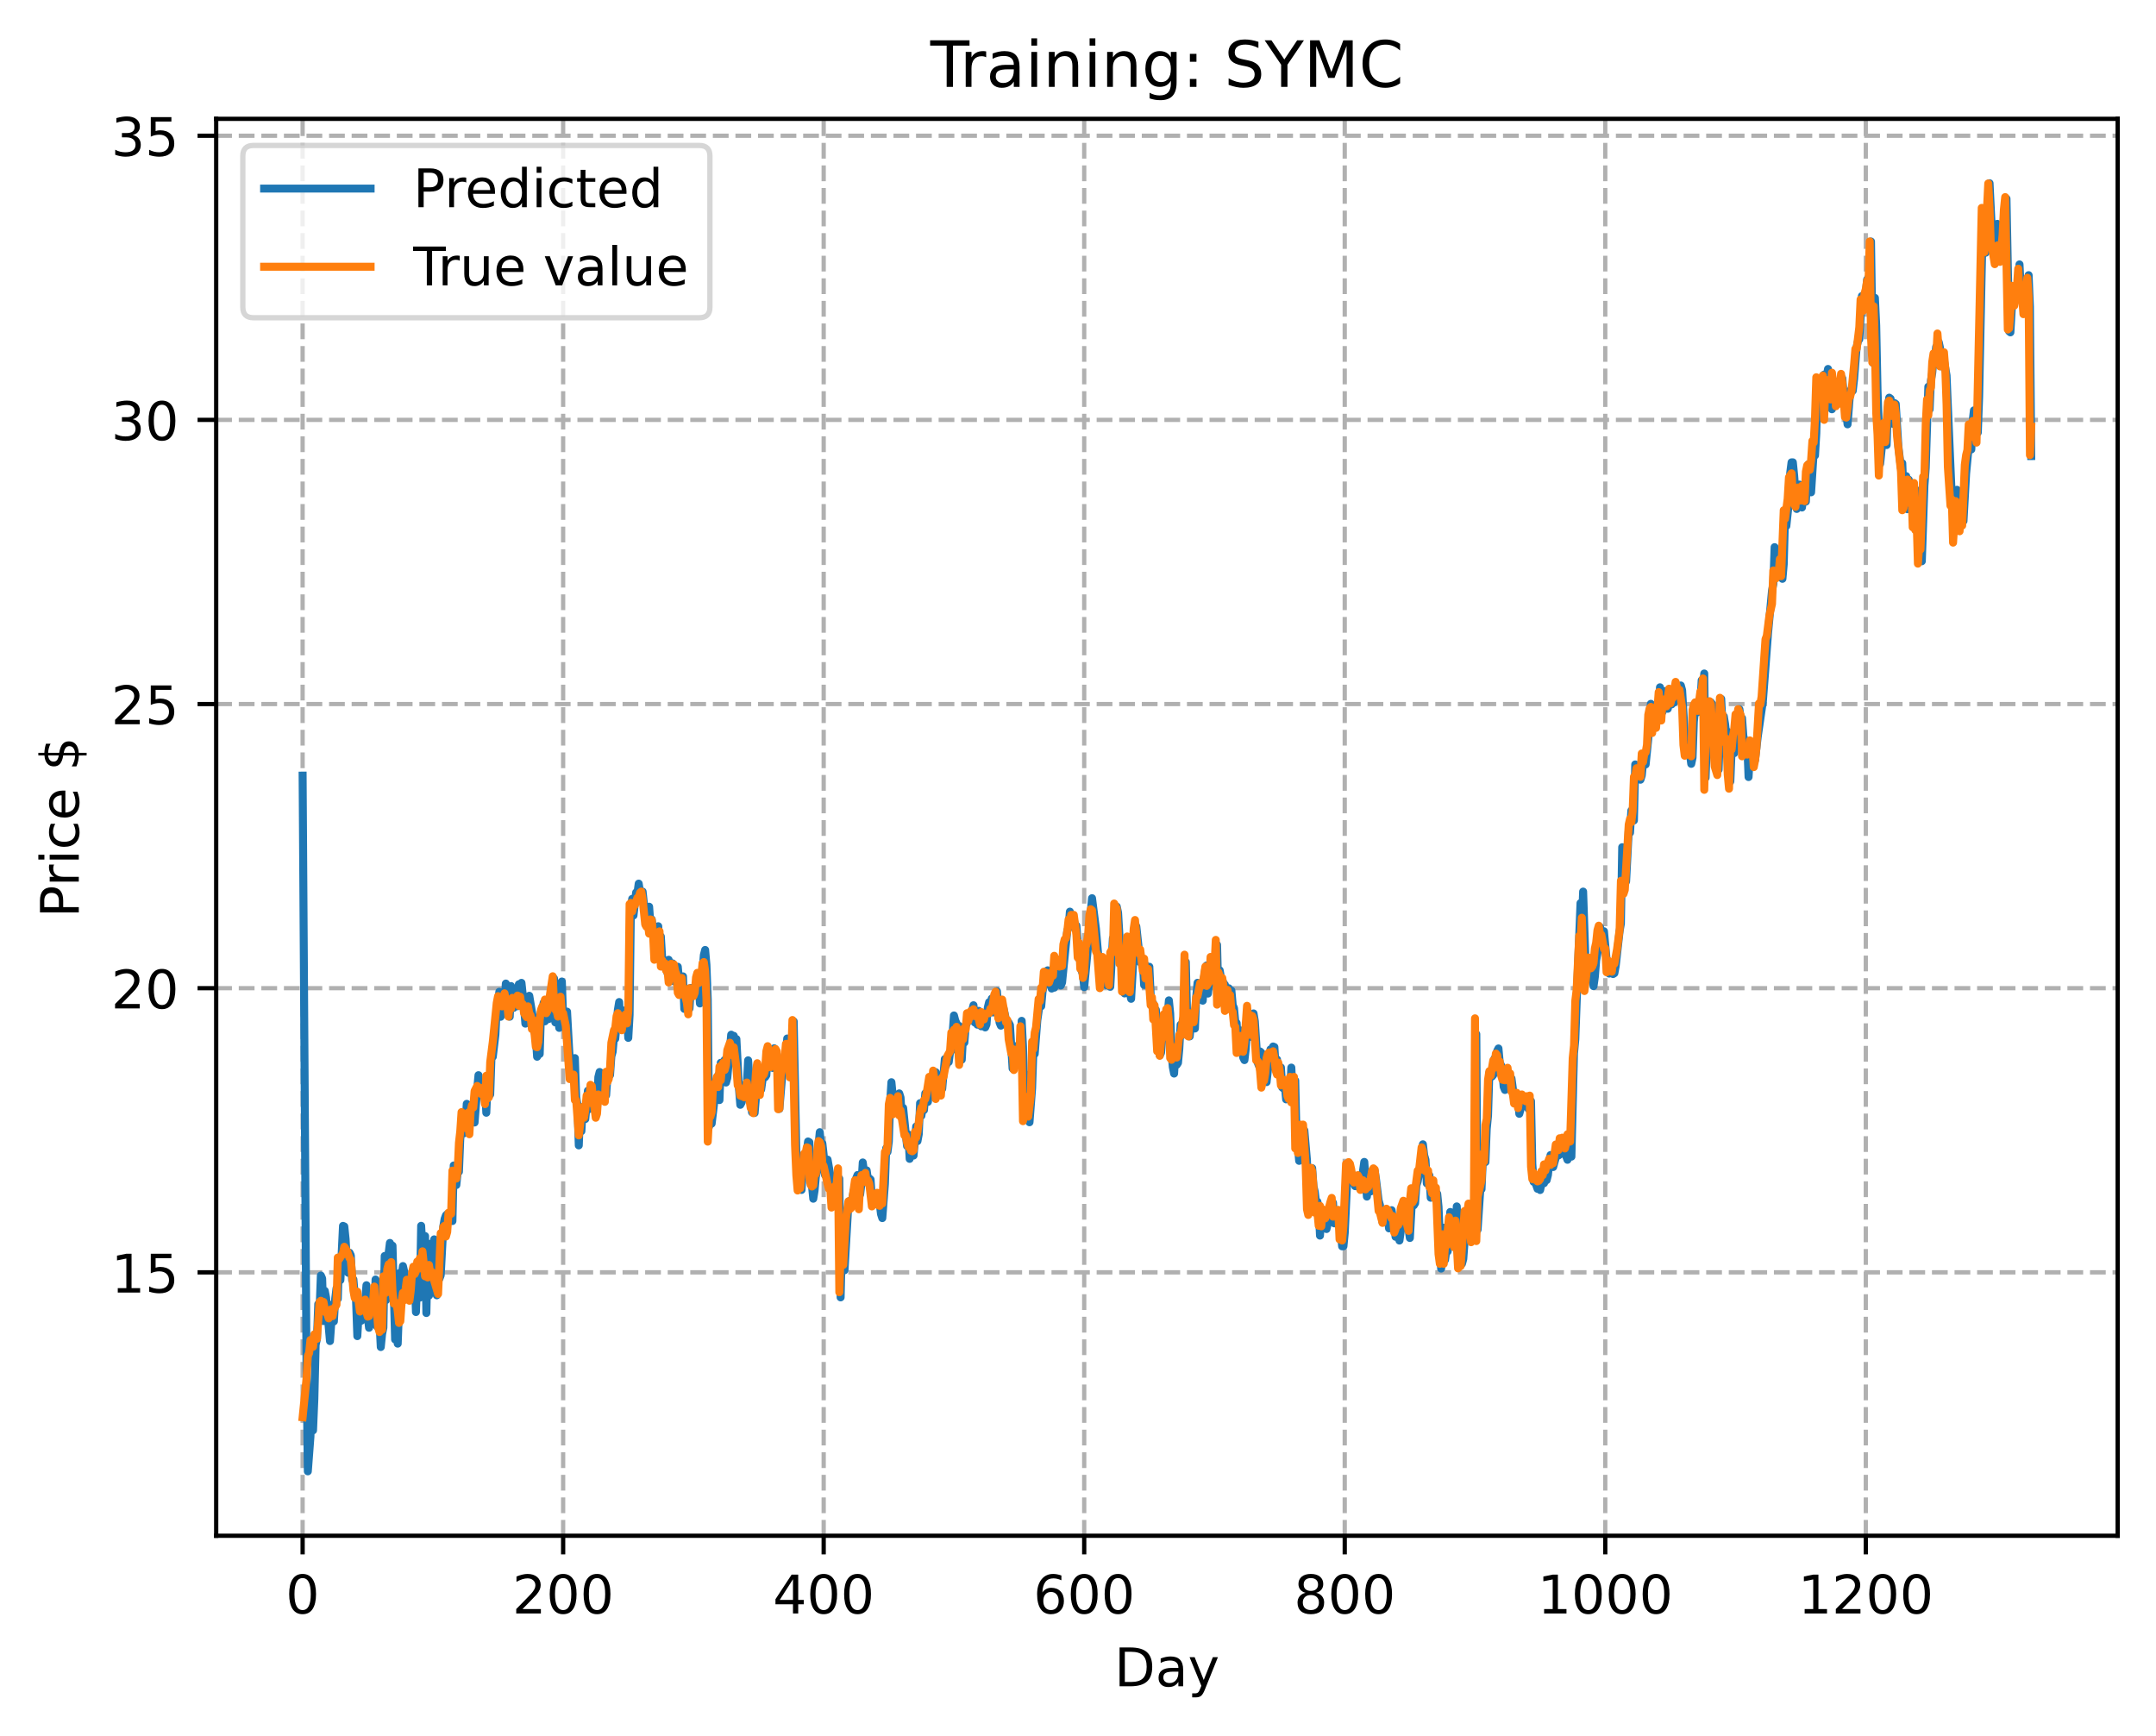 <?xml version="1.0" encoding="utf-8" standalone="no"?>
<!DOCTYPE svg PUBLIC "-//W3C//DTD SVG 1.1//EN"
  "http://www.w3.org/Graphics/SVG/1.1/DTD/svg11.dtd">
<!-- Created with matplotlib (https://matplotlib.org/) -->
<svg height="325.986pt" version="1.1" viewBox="0 0 404.923 325.986" width="404.923pt" xmlns="http://www.w3.org/2000/svg" xmlns:xlink="http://www.w3.org/1999/xlink">
 <defs>
  <style type="text/css">
*{stroke-linecap:butt;stroke-linejoin:round;}
  </style>
 </defs>
 <g id="figure_1">
  <g id="patch_1">
   <path d="M 0 325.986 
L 404.923 325.986 
L 404.923 0 
L 0 0 
z
" style="fill:#ffffff;"/>
  </g>
  <g id="axes_1">
   <g id="patch_2">
    <path d="M 40.603 288.43 
L 397.723 288.43 
L 397.723 22.318 
L 40.603 22.318 
z
" style="fill:#ffffff;"/>
   </g>
   <g id="matplotlib.axis_1">
    <g id="xtick_1">
     <g id="line2d_1">
      <path clip-path="url(#p66a6297909)" d="M 56.836 288.43 
L 56.836 22.318 
" style="fill:none;stroke:#b0b0b0;stroke-dasharray:2.96,1.28;stroke-dashoffset:0;stroke-width:0.8;"/>
     </g>
     <g id="line2d_2">
      <defs>
       <path d="M 0 0 
L 0 3.5 
" id="m536d846cf7" style="stroke:#000000;stroke-width:0.8;"/>
      </defs>
      <g>
       <use style="stroke:#000000;stroke-width:0.8;" x="56.836" xlink:href="#m536d846cf7" y="288.43"/>
      </g>
     </g>
     <g id="text_1">
      <!-- 0 -->
      <defs>
       <path d="M 31.781 66.406 
Q 24.172 66.406 20.328 58.906 
Q 16.5 51.422 16.5 36.375 
Q 16.5 21.391 20.328 13.891 
Q 24.172 6.391 31.781 6.391 
Q 39.453 6.391 43.281 13.891 
Q 47.125 21.391 47.125 36.375 
Q 47.125 51.422 43.281 58.906 
Q 39.453 66.406 31.781 66.406 
z
M 31.781 74.219 
Q 44.047 74.219 50.516 64.516 
Q 56.984 54.828 56.984 36.375 
Q 56.984 17.969 50.516 8.266 
Q 44.047 -1.422 31.781 -1.422 
Q 19.531 -1.422 13.062 8.266 
Q 6.594 17.969 6.594 36.375 
Q 6.594 54.828 13.062 64.516 
Q 19.531 74.219 31.781 74.219 
z
" id="DejaVuSans-48"/>
      </defs>
      <g transform="translate(53.655 303.029)scale(0.1 -0.1)">
       <use xlink:href="#DejaVuSans-48"/>
      </g>
     </g>
    </g>
    <g id="xtick_2">
     <g id="line2d_3">
      <path clip-path="url(#p66a6297909)" d="M 105.766 288.43 
L 105.766 22.318 
" style="fill:none;stroke:#b0b0b0;stroke-dasharray:2.96,1.28;stroke-dashoffset:0;stroke-width:0.8;"/>
     </g>
     <g id="line2d_4">
      <g>
       <use style="stroke:#000000;stroke-width:0.8;" x="105.766" xlink:href="#m536d846cf7" y="288.43"/>
      </g>
     </g>
     <g id="text_2">
      <!-- 200 -->
      <defs>
       <path d="M 19.188 8.297 
L 53.609 8.297 
L 53.609 0 
L 7.328 0 
L 7.328 8.297 
Q 12.938 14.109 22.625 23.891 
Q 32.328 33.688 34.812 36.531 
Q 39.547 41.844 41.422 45.531 
Q 43.312 49.219 43.312 52.781 
Q 43.312 58.594 39.234 62.25 
Q 35.156 65.922 28.609 65.922 
Q 23.969 65.922 18.812 64.312 
Q 13.672 62.703 7.812 59.422 
L 7.812 69.391 
Q 13.766 71.781 18.938 73 
Q 24.125 74.219 28.422 74.219 
Q 39.75 74.219 46.484 68.547 
Q 53.219 62.891 53.219 53.422 
Q 53.219 48.922 51.531 44.891 
Q 49.859 40.875 45.406 35.406 
Q 44.188 33.984 37.641 27.219 
Q 31.109 20.453 19.188 8.297 
z
" id="DejaVuSans-50"/>
      </defs>
      <g transform="translate(96.223 303.029)scale(0.1 -0.1)">
       <use xlink:href="#DejaVuSans-50"/>
       <use x="63.623" xlink:href="#DejaVuSans-48"/>
       <use x="127.246" xlink:href="#DejaVuSans-48"/>
      </g>
     </g>
    </g>
    <g id="xtick_3">
     <g id="line2d_5">
      <path clip-path="url(#p66a6297909)" d="M 154.697 288.43 
L 154.697 22.318 
" style="fill:none;stroke:#b0b0b0;stroke-dasharray:2.96,1.28;stroke-dashoffset:0;stroke-width:0.8;"/>
     </g>
     <g id="line2d_6">
      <g>
       <use style="stroke:#000000;stroke-width:0.8;" x="154.697" xlink:href="#m536d846cf7" y="288.43"/>
      </g>
     </g>
     <g id="text_3">
      <!-- 400 -->
      <defs>
       <path d="M 37.797 64.312 
L 12.891 25.391 
L 37.797 25.391 
z
M 35.203 72.906 
L 47.609 72.906 
L 47.609 25.391 
L 58.016 25.391 
L 58.016 17.188 
L 47.609 17.188 
L 47.609 0 
L 37.797 0 
L 37.797 17.188 
L 4.891 17.188 
L 4.891 26.703 
z
" id="DejaVuSans-52"/>
      </defs>
      <g transform="translate(145.153 303.029)scale(0.1 -0.1)">
       <use xlink:href="#DejaVuSans-52"/>
       <use x="63.623" xlink:href="#DejaVuSans-48"/>
       <use x="127.246" xlink:href="#DejaVuSans-48"/>
      </g>
     </g>
    </g>
    <g id="xtick_4">
     <g id="line2d_7">
      <path clip-path="url(#p66a6297909)" d="M 203.628 288.43 
L 203.628 22.318 
" style="fill:none;stroke:#b0b0b0;stroke-dasharray:2.96,1.28;stroke-dashoffset:0;stroke-width:0.8;"/>
     </g>
     <g id="line2d_8">
      <g>
       <use style="stroke:#000000;stroke-width:0.8;" x="203.628" xlink:href="#m536d846cf7" y="288.43"/>
      </g>
     </g>
     <g id="text_4">
      <!-- 600 -->
      <defs>
       <path d="M 33.016 40.375 
Q 26.375 40.375 22.484 35.828 
Q 18.609 31.297 18.609 23.391 
Q 18.609 15.531 22.484 10.953 
Q 26.375 6.391 33.016 6.391 
Q 39.656 6.391 43.531 10.953 
Q 47.406 15.531 47.406 23.391 
Q 47.406 31.297 43.531 35.828 
Q 39.656 40.375 33.016 40.375 
z
M 52.594 71.297 
L 52.594 62.312 
Q 48.875 64.062 45.094 64.984 
Q 41.312 65.922 37.594 65.922 
Q 27.828 65.922 22.672 59.328 
Q 17.531 52.734 16.797 39.406 
Q 19.672 43.656 24.016 45.922 
Q 28.375 48.188 33.594 48.188 
Q 44.578 48.188 50.953 41.516 
Q 57.328 34.859 57.328 23.391 
Q 57.328 12.156 50.688 5.359 
Q 44.047 -1.422 33.016 -1.422 
Q 20.359 -1.422 13.672 8.266 
Q 6.984 17.969 6.984 36.375 
Q 6.984 53.656 15.188 63.938 
Q 23.391 74.219 37.203 74.219 
Q 40.922 74.219 44.703 73.484 
Q 48.484 72.75 52.594 71.297 
z
" id="DejaVuSans-54"/>
      </defs>
      <g transform="translate(194.084 303.029)scale(0.1 -0.1)">
       <use xlink:href="#DejaVuSans-54"/>
       <use x="63.623" xlink:href="#DejaVuSans-48"/>
       <use x="127.246" xlink:href="#DejaVuSans-48"/>
      </g>
     </g>
    </g>
    <g id="xtick_5">
     <g id="line2d_9">
      <path clip-path="url(#p66a6297909)" d="M 252.558 288.43 
L 252.558 22.318 
" style="fill:none;stroke:#b0b0b0;stroke-dasharray:2.96,1.28;stroke-dashoffset:0;stroke-width:0.8;"/>
     </g>
     <g id="line2d_10">
      <g>
       <use style="stroke:#000000;stroke-width:0.8;" x="252.558" xlink:href="#m536d846cf7" y="288.43"/>
      </g>
     </g>
     <g id="text_5">
      <!-- 800 -->
      <defs>
       <path d="M 31.781 34.625 
Q 24.75 34.625 20.719 30.859 
Q 16.703 27.094 16.703 20.516 
Q 16.703 13.922 20.719 10.156 
Q 24.75 6.391 31.781 6.391 
Q 38.812 6.391 42.859 10.172 
Q 46.922 13.969 46.922 20.516 
Q 46.922 27.094 42.891 30.859 
Q 38.875 34.625 31.781 34.625 
z
M 21.922 38.812 
Q 15.578 40.375 12.031 44.719 
Q 8.5 49.078 8.5 55.328 
Q 8.5 64.062 14.719 69.141 
Q 20.953 74.219 31.781 74.219 
Q 42.672 74.219 48.875 69.141 
Q 55.078 64.062 55.078 55.328 
Q 55.078 49.078 51.531 44.719 
Q 48 40.375 41.703 38.812 
Q 48.828 37.156 52.797 32.312 
Q 56.781 27.484 56.781 20.516 
Q 56.781 9.906 50.312 4.234 
Q 43.844 -1.422 31.781 -1.422 
Q 19.734 -1.422 13.25 4.234 
Q 6.781 9.906 6.781 20.516 
Q 6.781 27.484 10.781 32.312 
Q 14.797 37.156 21.922 38.812 
z
M 18.312 54.391 
Q 18.312 48.734 21.844 45.562 
Q 25.391 42.391 31.781 42.391 
Q 38.141 42.391 41.719 45.562 
Q 45.312 48.734 45.312 54.391 
Q 45.312 60.062 41.719 63.234 
Q 38.141 66.406 31.781 66.406 
Q 25.391 66.406 21.844 63.234 
Q 18.312 60.062 18.312 54.391 
z
" id="DejaVuSans-56"/>
      </defs>
      <g transform="translate(243.015 303.029)scale(0.1 -0.1)">
       <use xlink:href="#DejaVuSans-56"/>
       <use x="63.623" xlink:href="#DejaVuSans-48"/>
       <use x="127.246" xlink:href="#DejaVuSans-48"/>
      </g>
     </g>
    </g>
    <g id="xtick_6">
     <g id="line2d_11">
      <path clip-path="url(#p66a6297909)" d="M 301.489 288.43 
L 301.489 22.318 
" style="fill:none;stroke:#b0b0b0;stroke-dasharray:2.96,1.28;stroke-dashoffset:0;stroke-width:0.8;"/>
     </g>
     <g id="line2d_12">
      <g>
       <use style="stroke:#000000;stroke-width:0.8;" x="301.489" xlink:href="#m536d846cf7" y="288.43"/>
      </g>
     </g>
     <g id="text_6">
      <!-- 1000 -->
      <defs>
       <path d="M 12.406 8.297 
L 28.516 8.297 
L 28.516 63.922 
L 10.984 60.406 
L 10.984 69.391 
L 28.422 72.906 
L 38.281 72.906 
L 38.281 8.297 
L 54.391 8.297 
L 54.391 0 
L 12.406 0 
z
" id="DejaVuSans-49"/>
      </defs>
      <g transform="translate(288.764 303.029)scale(0.1 -0.1)">
       <use xlink:href="#DejaVuSans-49"/>
       <use x="63.623" xlink:href="#DejaVuSans-48"/>
       <use x="127.246" xlink:href="#DejaVuSans-48"/>
       <use x="190.869" xlink:href="#DejaVuSans-48"/>
      </g>
     </g>
    </g>
    <g id="xtick_7">
     <g id="line2d_13">
      <path clip-path="url(#p66a6297909)" d="M 350.419 288.43 
L 350.419 22.318 
" style="fill:none;stroke:#b0b0b0;stroke-dasharray:2.96,1.28;stroke-dashoffset:0;stroke-width:0.8;"/>
     </g>
     <g id="line2d_14">
      <g>
       <use style="stroke:#000000;stroke-width:0.8;" x="350.419" xlink:href="#m536d846cf7" y="288.43"/>
      </g>
     </g>
     <g id="text_7">
      <!-- 1200 -->
      <g transform="translate(337.694 303.029)scale(0.1 -0.1)">
       <use xlink:href="#DejaVuSans-49"/>
       <use x="63.623" xlink:href="#DejaVuSans-50"/>
       <use x="127.246" xlink:href="#DejaVuSans-48"/>
       <use x="190.869" xlink:href="#DejaVuSans-48"/>
      </g>
     </g>
    </g>
    <g id="text_8">
     <!-- Day -->
     <defs>
      <path d="M 19.672 64.797 
L 19.672 8.109 
L 31.594 8.109 
Q 46.688 8.109 53.688 14.938 
Q 60.688 21.781 60.688 36.531 
Q 60.688 51.172 53.688 57.984 
Q 46.688 64.797 31.594 64.797 
z
M 9.812 72.906 
L 30.078 72.906 
Q 51.266 72.906 61.172 64.094 
Q 71.094 55.281 71.094 36.531 
Q 71.094 17.672 61.125 8.828 
Q 51.172 0 30.078 0 
L 9.812 0 
z
" id="DejaVuSans-68"/>
      <path d="M 34.281 27.484 
Q 23.391 27.484 19.188 25 
Q 14.984 22.516 14.984 16.5 
Q 14.984 11.719 18.141 8.906 
Q 21.297 6.109 26.703 6.109 
Q 34.188 6.109 38.703 11.406 
Q 43.219 16.703 43.219 25.484 
L 43.219 27.484 
z
M 52.203 31.203 
L 52.203 0 
L 43.219 0 
L 43.219 8.297 
Q 40.141 3.328 35.547 0.953 
Q 30.953 -1.422 24.312 -1.422 
Q 15.922 -1.422 10.953 3.297 
Q 6 8.016 6 15.922 
Q 6 25.141 12.172 29.828 
Q 18.359 34.516 30.609 34.516 
L 43.219 34.516 
L 43.219 35.406 
Q 43.219 41.609 39.141 45 
Q 35.062 48.391 27.688 48.391 
Q 23 48.391 18.547 47.266 
Q 14.109 46.141 10.016 43.891 
L 10.016 52.203 
Q 14.938 54.109 19.578 55.047 
Q 24.219 56 28.609 56 
Q 40.484 56 46.344 49.844 
Q 52.203 43.703 52.203 31.203 
z
" id="DejaVuSans-97"/>
      <path d="M 32.172 -5.078 
Q 28.375 -14.844 24.75 -17.812 
Q 21.141 -20.797 15.094 -20.797 
L 7.906 -20.797 
L 7.906 -13.281 
L 13.188 -13.281 
Q 16.891 -13.281 18.938 -11.516 
Q 21 -9.766 23.484 -3.219 
L 25.094 0.875 
L 2.984 54.688 
L 12.5 54.688 
L 29.594 11.922 
L 46.688 54.688 
L 56.203 54.688 
z
" id="DejaVuSans-121"/>
     </defs>
     <g transform="translate(209.29 316.707)scale(0.1 -0.1)">
      <use xlink:href="#DejaVuSans-68"/>
      <use x="77.002" xlink:href="#DejaVuSans-97"/>
      <use x="138.281" xlink:href="#DejaVuSans-121"/>
     </g>
    </g>
   </g>
   <g id="matplotlib.axis_2">
    <g id="ytick_1">
     <g id="line2d_15">
      <path clip-path="url(#p66a6297909)" d="M 40.603 238.964 
L 397.723 238.964 
" style="fill:none;stroke:#b0b0b0;stroke-dasharray:2.96,1.28;stroke-dashoffset:0;stroke-width:0.8;"/>
     </g>
     <g id="line2d_16">
      <defs>
       <path d="M 0 0 
L -3.5 0 
" id="m8bc4c7099f" style="stroke:#000000;stroke-width:0.8;"/>
      </defs>
      <g>
       <use style="stroke:#000000;stroke-width:0.8;" x="40.603" xlink:href="#m8bc4c7099f" y="238.964"/>
      </g>
     </g>
     <g id="text_9">
      <!-- 15 -->
      <defs>
       <path d="M 10.797 72.906 
L 49.516 72.906 
L 49.516 64.594 
L 19.828 64.594 
L 19.828 46.734 
Q 21.969 47.469 24.109 47.828 
Q 26.266 48.188 28.422 48.188 
Q 40.625 48.188 47.75 41.5 
Q 54.891 34.812 54.891 23.391 
Q 54.891 11.625 47.562 5.094 
Q 40.234 -1.422 26.906 -1.422 
Q 22.312 -1.422 17.547 -0.641 
Q 12.797 0.141 7.719 1.703 
L 7.719 11.625 
Q 12.109 9.234 16.797 8.062 
Q 21.484 6.891 26.703 6.891 
Q 35.156 6.891 40.078 11.328 
Q 45.016 15.766 45.016 23.391 
Q 45.016 31 40.078 35.438 
Q 35.156 39.891 26.703 39.891 
Q 22.75 39.891 18.812 39.016 
Q 14.891 38.141 10.797 36.281 
z
" id="DejaVuSans-53"/>
      </defs>
      <g transform="translate(20.878 242.763)scale(0.1 -0.1)">
       <use xlink:href="#DejaVuSans-49"/>
       <use x="63.623" xlink:href="#DejaVuSans-53"/>
      </g>
     </g>
    </g>
    <g id="ytick_2">
     <g id="line2d_17">
      <path clip-path="url(#p66a6297909)" d="M 40.603 185.595 
L 397.723 185.595 
" style="fill:none;stroke:#b0b0b0;stroke-dasharray:2.96,1.28;stroke-dashoffset:0;stroke-width:0.8;"/>
     </g>
     <g id="line2d_18">
      <g>
       <use style="stroke:#000000;stroke-width:0.8;" x="40.603" xlink:href="#m8bc4c7099f" y="185.595"/>
      </g>
     </g>
     <g id="text_10">
      <!-- 20 -->
      <g transform="translate(20.878 189.394)scale(0.1 -0.1)">
       <use xlink:href="#DejaVuSans-50"/>
       <use x="63.623" xlink:href="#DejaVuSans-48"/>
      </g>
     </g>
    </g>
    <g id="ytick_3">
     <g id="line2d_19">
      <path clip-path="url(#p66a6297909)" d="M 40.603 132.227 
L 397.723 132.227 
" style="fill:none;stroke:#b0b0b0;stroke-dasharray:2.96,1.28;stroke-dashoffset:0;stroke-width:0.8;"/>
     </g>
     <g id="line2d_20">
      <g>
       <use style="stroke:#000000;stroke-width:0.8;" x="40.603" xlink:href="#m8bc4c7099f" y="132.227"/>
      </g>
     </g>
     <g id="text_11">
      <!-- 25 -->
      <g transform="translate(20.878 136.026)scale(0.1 -0.1)">
       <use xlink:href="#DejaVuSans-50"/>
       <use x="63.623" xlink:href="#DejaVuSans-53"/>
      </g>
     </g>
    </g>
    <g id="ytick_4">
     <g id="line2d_21">
      <path clip-path="url(#p66a6297909)" d="M 40.603 78.858 
L 397.723 78.858 
" style="fill:none;stroke:#b0b0b0;stroke-dasharray:2.96,1.28;stroke-dashoffset:0;stroke-width:0.8;"/>
     </g>
     <g id="line2d_22">
      <g>
       <use style="stroke:#000000;stroke-width:0.8;" x="40.603" xlink:href="#m8bc4c7099f" y="78.858"/>
      </g>
     </g>
     <g id="text_12">
      <!-- 30 -->
      <defs>
       <path d="M 40.578 39.312 
Q 47.656 37.797 51.625 33 
Q 55.609 28.219 55.609 21.188 
Q 55.609 10.406 48.188 4.484 
Q 40.766 -1.422 27.094 -1.422 
Q 22.516 -1.422 17.656 -0.516 
Q 12.797 0.391 7.625 2.203 
L 7.625 11.719 
Q 11.719 9.328 16.594 8.109 
Q 21.484 6.891 26.812 6.891 
Q 36.078 6.891 40.938 10.547 
Q 45.797 14.203 45.797 21.188 
Q 45.797 27.641 41.281 31.266 
Q 36.766 34.906 28.719 34.906 
L 20.219 34.906 
L 20.219 43.016 
L 29.109 43.016 
Q 36.375 43.016 40.234 45.922 
Q 44.094 48.828 44.094 54.297 
Q 44.094 59.906 40.109 62.906 
Q 36.141 65.922 28.719 65.922 
Q 24.656 65.922 20.016 65.031 
Q 15.375 64.156 9.812 62.312 
L 9.812 71.094 
Q 15.438 72.656 20.344 73.438 
Q 25.25 74.219 29.594 74.219 
Q 40.828 74.219 47.359 69.109 
Q 53.906 64.016 53.906 55.328 
Q 53.906 49.266 50.438 45.094 
Q 46.969 40.922 40.578 39.312 
z
" id="DejaVuSans-51"/>
      </defs>
      <g transform="translate(20.878 82.657)scale(0.1 -0.1)">
       <use xlink:href="#DejaVuSans-51"/>
       <use x="63.623" xlink:href="#DejaVuSans-48"/>
      </g>
     </g>
    </g>
    <g id="ytick_5">
     <g id="line2d_23">
      <path clip-path="url(#p66a6297909)" d="M 40.603 25.49 
L 397.723 25.49 
" style="fill:none;stroke:#b0b0b0;stroke-dasharray:2.96,1.28;stroke-dashoffset:0;stroke-width:0.8;"/>
     </g>
     <g id="line2d_24">
      <g>
       <use style="stroke:#000000;stroke-width:0.8;" x="40.603" xlink:href="#m8bc4c7099f" y="25.49"/>
      </g>
     </g>
     <g id="text_13">
      <!-- 35 -->
      <g transform="translate(20.878 29.289)scale(0.1 -0.1)">
       <use xlink:href="#DejaVuSans-51"/>
       <use x="63.623" xlink:href="#DejaVuSans-53"/>
      </g>
     </g>
    </g>
    <g id="text_14">
     <!-- Price $ -->
     <defs>
      <path d="M 19.672 64.797 
L 19.672 37.406 
L 32.078 37.406 
Q 38.969 37.406 42.719 40.969 
Q 46.484 44.531 46.484 51.125 
Q 46.484 57.672 42.719 61.234 
Q 38.969 64.797 32.078 64.797 
z
M 9.812 72.906 
L 32.078 72.906 
Q 44.344 72.906 50.609 67.359 
Q 56.891 61.812 56.891 51.125 
Q 56.891 40.328 50.609 34.812 
Q 44.344 29.297 32.078 29.297 
L 19.672 29.297 
L 19.672 0 
L 9.812 0 
z
" id="DejaVuSans-80"/>
      <path d="M 41.109 46.297 
Q 39.594 47.172 37.812 47.578 
Q 36.031 48 33.891 48 
Q 26.266 48 22.188 43.047 
Q 18.109 38.094 18.109 28.812 
L 18.109 0 
L 9.078 0 
L 9.078 54.688 
L 18.109 54.688 
L 18.109 46.188 
Q 20.953 51.172 25.484 53.578 
Q 30.031 56 36.531 56 
Q 37.453 56 38.578 55.875 
Q 39.703 55.766 41.062 55.516 
z
" id="DejaVuSans-114"/>
      <path d="M 9.422 54.688 
L 18.406 54.688 
L 18.406 0 
L 9.422 0 
z
M 9.422 75.984 
L 18.406 75.984 
L 18.406 64.594 
L 9.422 64.594 
z
" id="DejaVuSans-105"/>
      <path d="M 48.781 52.594 
L 48.781 44.188 
Q 44.969 46.297 41.141 47.344 
Q 37.312 48.391 33.406 48.391 
Q 24.656 48.391 19.812 42.844 
Q 14.984 37.312 14.984 27.297 
Q 14.984 17.281 19.812 11.734 
Q 24.656 6.203 33.406 6.203 
Q 37.312 6.203 41.141 7.25 
Q 44.969 8.297 48.781 10.406 
L 48.781 2.094 
Q 45.016 0.344 40.984 -0.531 
Q 36.969 -1.422 32.422 -1.422 
Q 20.062 -1.422 12.781 6.344 
Q 5.516 14.109 5.516 27.297 
Q 5.516 40.672 12.859 48.328 
Q 20.219 56 33.016 56 
Q 37.156 56 41.109 55.141 
Q 45.062 54.297 48.781 52.594 
z
" id="DejaVuSans-99"/>
      <path d="M 56.203 29.594 
L 56.203 25.203 
L 14.891 25.203 
Q 15.484 15.922 20.484 11.062 
Q 25.484 6.203 34.422 6.203 
Q 39.594 6.203 44.453 7.469 
Q 49.312 8.734 54.109 11.281 
L 54.109 2.781 
Q 49.266 0.734 44.188 -0.344 
Q 39.109 -1.422 33.891 -1.422 
Q 20.797 -1.422 13.156 6.188 
Q 5.516 13.812 5.516 26.812 
Q 5.516 40.234 12.766 48.109 
Q 20.016 56 32.328 56 
Q 43.359 56 49.781 48.891 
Q 56.203 41.797 56.203 29.594 
z
M 47.219 32.234 
Q 47.125 39.594 43.094 43.984 
Q 39.062 48.391 32.422 48.391 
Q 24.906 48.391 20.391 44.141 
Q 15.875 39.891 15.188 32.172 
z
" id="DejaVuSans-101"/>
      <path id="DejaVuSans-32"/>
      <path d="M 33.797 -14.703 
L 28.906 -14.703 
L 28.859 0 
Q 23.734 0.094 18.609 1.188 
Q 13.484 2.297 8.297 4.5 
L 8.297 13.281 
Q 13.281 10.156 18.375 8.562 
Q 23.484 6.984 28.906 6.938 
L 28.906 29.203 
Q 18.109 30.953 13.203 35.156 
Q 8.297 39.359 8.297 46.688 
Q 8.297 54.641 13.625 59.219 
Q 18.953 63.812 28.906 64.5 
L 28.906 75.984 
L 33.797 75.984 
L 33.797 64.656 
Q 38.328 64.453 42.578 63.688 
Q 46.828 62.938 50.875 61.625 
L 50.875 53.078 
Q 46.828 55.125 42.547 56.25 
Q 38.281 57.375 33.797 57.562 
L 33.797 36.719 
Q 44.875 35.016 50.094 30.609 
Q 55.328 26.219 55.328 18.609 
Q 55.328 10.359 49.781 5.594 
Q 44.234 0.828 33.797 0.094 
z
M 28.906 37.594 
L 28.906 57.625 
Q 23.25 56.984 20.266 54.391 
Q 17.281 51.812 17.281 47.516 
Q 17.281 43.312 20.031 40.969 
Q 22.797 38.625 28.906 37.594 
z
M 33.797 28.219 
L 33.797 7.078 
Q 39.984 7.906 43.141 10.594 
Q 46.297 13.281 46.297 17.672 
Q 46.297 21.969 43.281 24.5 
Q 40.281 27.047 33.797 28.219 
z
" id="DejaVuSans-36"/>
     </defs>
     <g transform="translate(14.798 172.342)rotate(-90)scale(0.1 -0.1)">
      <use xlink:href="#DejaVuSans-80"/>
      <use x="58.553" xlink:href="#DejaVuSans-114"/>
      <use x="99.666" xlink:href="#DejaVuSans-105"/>
      <use x="127.449" xlink:href="#DejaVuSans-99"/>
      <use x="182.43" xlink:href="#DejaVuSans-101"/>
      <use x="243.953" xlink:href="#DejaVuSans-32"/>
      <use x="275.74" xlink:href="#DejaVuSans-36"/>
     </g>
    </g>
   </g>
   <g id="line2d_25">
    <path clip-path="url(#p66a6297909)" d="M 56.836 145.672 
L 57.325 219.752 
L 57.57 257.204 
L 57.814 276.334 
L 58.304 269.837 
L 58.548 261.348 
L 58.793 268.645 
L 59.038 262.805 
L 59.282 252.562 
L 59.527 251.453 
L 59.772 244.923 
L 60.016 246.021 
L 60.261 239.563 
L 60.506 240.122 
L 60.75 248.11 
L 60.995 242.431 
L 61.24 243.695 
L 61.974 251.87 
L 62.463 244.987 
L 62.708 248.179 
L 62.952 243.964 
L 63.197 241.968 
L 63.441 243.948 
L 63.686 236.491 
L 63.931 240.426 
L 64.42 230.235 
L 64.665 230.344 
L 64.909 232.715 
L 65.154 237.045 
L 65.399 239.046 
L 65.643 235.275 
L 65.888 235.776 
L 66.133 240.391 
L 66.377 240.299 
L 66.622 243.2 
L 66.867 244.101 
L 67.111 250.942 
L 67.356 246.65 
L 67.845 248.052 
L 68.09 244.341 
L 68.335 244.682 
L 68.579 244.447 
L 68.824 241.38 
L 69.069 247.338 
L 69.313 249.373 
L 69.802 244.77 
L 70.047 246.381 
L 70.292 246.651 
L 70.536 240.313 
L 70.781 249.096 
L 71.026 248.462 
L 71.27 248.222 
L 71.515 252.994 
L 71.76 250.552 
L 72.004 249.355 
L 72.249 235.888 
L 72.494 244.184 
L 72.738 236.531 
L 72.983 235.412 
L 73.228 233.438 
L 73.472 237.09 
L 73.717 233.953 
L 74.206 251.577 
L 74.451 245.901 
L 74.696 252.356 
L 75.185 239.004 
L 75.429 239.734 
L 75.674 237.783 
L 75.919 238.835 
L 76.163 243.41 
L 76.653 240.733 
L 76.897 242.973 
L 77.142 242.16 
L 77.387 244.181 
L 77.876 238.555 
L 78.121 246.42 
L 78.365 239.743 
L 78.61 238.22 
L 78.855 243.709 
L 79.099 230.222 
L 79.344 234.683 
L 79.589 234.988 
L 79.833 232.144 
L 80.078 246.604 
L 80.323 235.709 
L 80.567 243.336 
L 80.812 233.603 
L 81.056 236.802 
L 81.301 238.157 
L 81.546 232.765 
L 82.035 243.275 
L 82.28 239.117 
L 82.524 240.171 
L 82.769 239.516 
L 83.258 230.319 
L 83.503 228.937 
L 83.748 228.265 
L 83.992 228.033 
L 84.237 228.594 
L 84.482 228.135 
L 84.726 227.405 
L 84.971 229.329 
L 85.216 218.893 
L 85.46 221.45 
L 85.705 222.566 
L 85.95 220.147 
L 86.194 220.07 
L 86.439 213.988 
L 86.684 211.404 
L 86.928 211.596 
L 87.173 212.836 
L 87.417 211.473 
L 87.662 207.316 
L 87.907 211.713 
L 88.151 209.396 
L 88.396 210.572 
L 88.885 208.718 
L 89.13 210.82 
L 89.619 204.55 
L 89.864 201.933 
L 90.109 205.21 
L 90.353 204.022 
L 90.843 205.603 
L 91.087 204.149 
L 91.332 208.987 
L 91.577 203.414 
L 91.821 205.574 
L 92.066 205.558 
L 92.311 198.314 
L 92.555 198.475 
L 93.044 194.342 
L 93.289 189.29 
L 93.534 188.735 
L 93.778 186.265 
L 94.023 190.97 
L 94.268 187.399 
L 94.512 187.591 
L 94.757 188.319 
L 95.002 184.724 
L 95.246 185.554 
L 95.491 185.491 
L 95.736 190.953 
L 95.98 185.194 
L 96.225 188.258 
L 96.47 189.288 
L 96.714 188.31 
L 96.959 188.899 
L 97.204 188.982 
L 97.448 184.856 
L 97.693 187.772 
L 97.938 184.591 
L 98.427 189.214 
L 98.672 192.253 
L 98.916 191.1 
L 99.161 191.177 
L 99.405 187.024 
L 100.139 191.459 
L 100.384 193.82 
L 100.629 194.59 
L 100.873 198.47 
L 101.118 197.992 
L 101.363 197.947 
L 101.607 190.024 
L 101.852 190.951 
L 102.097 188.335 
L 102.341 191.82 
L 102.586 188.536 
L 102.831 191.36 
L 103.075 191.385 
L 103.32 187.316 
L 103.565 186.941 
L 103.809 184.692 
L 104.054 183.773 
L 104.299 192.027 
L 104.543 190.846 
L 104.788 190.697 
L 105.032 193.053 
L 105.522 184.338 
L 105.766 191.117 
L 106.011 190.617 
L 106.256 191.44 
L 106.5 189.998 
L 106.99 198.873 
L 107.234 202.402 
L 107.479 202.597 
L 107.968 198.726 
L 108.213 206.033 
L 108.458 207.494 
L 108.702 215.119 
L 108.947 208.686 
L 109.192 212.449 
L 109.436 207.905 
L 109.681 208.516 
L 109.926 210.173 
L 110.415 204.848 
L 110.66 208.299 
L 110.904 207.345 
L 111.149 204.079 
L 111.638 207.618 
L 111.883 208.161 
L 112.127 208.321 
L 112.372 202.303 
L 112.617 201.333 
L 112.861 204.837 
L 113.351 206.389 
L 113.595 205.411 
L 113.84 205.691 
L 114.085 202.078 
L 114.329 201.25 
L 114.574 201.906 
L 114.819 198.395 
L 115.063 197.53 
L 115.308 194.842 
L 115.553 195.09 
L 116.042 189.688 
L 116.287 188.194 
L 116.531 192.742 
L 116.776 191.965 
L 117.02 191.612 
L 117.265 189.774 
L 117.51 190.527 
L 117.754 190.849 
L 117.999 194.925 
L 118.244 190.634 
L 118.488 170.481 
L 118.733 168.814 
L 118.978 171.945 
L 119.467 167.626 
L 119.712 167.789 
L 119.956 165.956 
L 120.201 167.512 
L 120.446 168.049 
L 120.69 167.448 
L 120.935 169.746 
L 121.18 170.249 
L 121.424 171.367 
L 121.669 173.502 
L 121.914 170.291 
L 122.158 173.618 
L 122.403 172.67 
L 122.892 177.224 
L 123.381 178.071 
L 123.626 173.958 
L 123.871 178.288 
L 124.115 175.886 
L 124.36 179.896 
L 124.605 180.286 
L 124.849 181.699 
L 125.094 181.321 
L 125.339 182.709 
L 125.583 180.258 
L 125.828 183.331 
L 126.073 184.018 
L 126.317 180.93 
L 126.562 184.301 
L 126.807 182.094 
L 127.051 183.426 
L 127.296 181.566 
L 127.785 186.76 
L 128.275 183.375 
L 128.519 189.478 
L 128.764 187.972 
L 129.008 188.012 
L 129.253 189.225 
L 129.498 189.418 
L 129.742 185.552 
L 129.987 186.404 
L 130.232 186.294 
L 130.476 186.512 
L 130.721 185.822 
L 130.966 183.04 
L 131.21 184.717 
L 131.455 188.461 
L 131.7 183.72 
L 131.944 182.317 
L 132.189 179.374 
L 132.434 178.413 
L 132.678 181.219 
L 132.923 187.697 
L 133.168 211.593 
L 133.412 209.508 
L 133.657 211.03 
L 134.391 204.947 
L 134.88 201.94 
L 135.125 206.609 
L 135.369 199.603 
L 135.614 200.35 
L 135.859 201.47 
L 136.103 199.076 
L 136.348 203.312 
L 136.593 202.443 
L 137.327 194.326 
L 137.571 196.519 
L 137.816 194.542 
L 138.061 195.781 
L 138.305 195.149 
L 138.795 204.579 
L 139.039 207.5 
L 139.284 207.066 
L 139.529 206.039 
L 139.773 203.816 
L 140.018 204.763 
L 140.263 203.893 
L 140.507 199.141 
L 140.996 206.689 
L 141.241 208.899 
L 141.486 206.708 
L 141.73 209.024 
L 141.975 206.089 
L 142.22 200.098 
L 142.464 200.884 
L 142.954 204.63 
L 143.443 201.133 
L 143.688 202.318 
L 143.932 201.936 
L 144.177 197.853 
L 144.422 198.031 
L 144.666 199.65 
L 145.156 200.581 
L 145.4 196.882 
L 145.645 199.909 
L 145.89 198.027 
L 146.134 199.169 
L 146.379 208.266 
L 147.113 199.605 
L 147.357 199.497 
L 147.602 198.488 
L 147.847 195.041 
L 148.091 196.143 
L 148.581 200.582 
L 148.825 198.576 
L 149.07 191.828 
L 149.559 216.184 
L 149.804 217.913 
L 150.049 221.681 
L 150.293 219.36 
L 150.538 223.487 
L 150.783 219.491 
L 151.027 219.602 
L 151.272 216.7 
L 151.517 216.281 
L 151.761 214.385 
L 152.006 214.52 
L 152.251 220.149 
L 152.74 225.136 
L 152.984 223.639 
L 153.229 220.969 
L 153.474 219.888 
L 153.718 215.136 
L 153.963 212.634 
L 154.208 215.201 
L 154.452 214.759 
L 154.697 216.92 
L 154.942 220.674 
L 155.431 217.79 
L 155.92 220.608 
L 156.165 221.447 
L 156.41 224.889 
L 156.654 225.126 
L 156.899 226.12 
L 157.144 225.937 
L 157.388 221.867 
L 157.633 221.361 
L 157.878 243.664 
L 158.122 233.779 
L 158.367 235.581 
L 158.612 238.58 
L 159.345 225.929 
L 159.59 225.539 
L 159.835 226.428 
L 160.324 223.725 
L 160.569 223 
L 160.813 221.278 
L 161.058 220.68 
L 161.303 223.582 
L 161.547 224.327 
L 161.792 222.199 
L 162.037 218.323 
L 162.526 221.934 
L 162.771 219.812 
L 163.015 221.61 
L 163.26 221.316 
L 163.505 221.535 
L 163.749 225.298 
L 164.483 224.261 
L 164.728 225.392 
L 165.217 226.006 
L 165.462 228.021 
L 165.706 228.777 
L 166.196 222.362 
L 166.44 215.65 
L 166.685 216.337 
L 166.93 214.412 
L 167.174 207.139 
L 167.419 203.252 
L 167.908 208.27 
L 168.153 206.583 
L 168.398 206.992 
L 168.642 205.889 
L 168.887 205.351 
L 169.132 206.128 
L 169.376 209.95 
L 169.621 208.074 
L 170.355 215.235 
L 170.6 213.071 
L 170.844 217.648 
L 171.089 216.237 
L 171.333 213.573 
L 171.578 217.031 
L 172.067 211.562 
L 172.312 214.321 
L 172.557 212.995 
L 172.801 207.183 
L 173.046 209.563 
L 173.291 207.942 
L 173.535 208.487 
L 173.78 205.342 
L 174.269 206.953 
L 174.759 202.519 
L 175.003 203.109 
L 175.248 203.035 
L 175.493 202.477 
L 175.737 201.364 
L 175.982 205.185 
L 176.227 204.695 
L 176.471 202.656 
L 176.716 204.501 
L 176.96 204.485 
L 177.45 198.902 
L 177.694 200.111 
L 177.939 199.33 
L 178.184 199.457 
L 178.428 197.582 
L 178.673 197.334 
L 179.162 190.715 
L 179.407 191.652 
L 179.896 192.773 
L 180.141 192.684 
L 180.386 199.107 
L 180.63 199.026 
L 180.875 194.47 
L 181.12 195.813 
L 181.364 192.663 
L 181.854 191.668 
L 182.098 190.654 
L 182.588 189.74 
L 182.832 188.798 
L 183.077 192.041 
L 183.321 189.826 
L 183.566 192.449 
L 183.811 189.85 
L 184.055 190.567 
L 184.3 192.753 
L 184.789 191.879 
L 185.034 192.962 
L 185.279 192.394 
L 185.523 189.21 
L 185.768 188.216 
L 186.013 189.417 
L 186.257 187.553 
L 186.502 190.154 
L 186.747 189.214 
L 186.991 186.683 
L 187.236 186.158 
L 187.725 192.052 
L 187.97 192.632 
L 188.215 189.687 
L 188.459 189.278 
L 188.948 191.578 
L 189.193 192.083 
L 189.438 192.06 
L 189.682 192.523 
L 190.172 200.672 
L 190.416 200.012 
L 190.661 200.152 
L 190.906 199.549 
L 191.15 196.354 
L 191.395 197.074 
L 191.64 199.978 
L 191.884 191.726 
L 192.129 196.516 
L 192.374 205.163 
L 192.618 206.008 
L 192.863 201.852 
L 193.352 210.776 
L 193.842 204.345 
L 194.086 197.236 
L 194.331 197.945 
L 194.82 191.637 
L 195.309 188.261 
L 195.554 188.983 
L 195.799 186.241 
L 196.533 182.381 
L 196.777 182.236 
L 197.022 182.55 
L 197.267 184.578 
L 197.511 185.662 
L 197.756 183.395 
L 198.001 185.5 
L 198.245 181.425 
L 198.49 181.544 
L 198.735 182.768 
L 198.979 182.357 
L 199.224 185.093 
L 199.469 184.536 
L 200.447 174.766 
L 200.692 174.273 
L 200.936 171.216 
L 201.181 173.596 
L 201.426 172.01 
L 201.67 172.687 
L 201.915 173.819 
L 202.16 173.839 
L 202.649 180.061 
L 202.894 177.979 
L 203.138 182.314 
L 203.383 182.984 
L 203.628 185.398 
L 204.362 177.553 
L 204.606 176.287 
L 204.851 171.329 
L 205.096 168.693 
L 205.83 174.434 
L 206.319 180.081 
L 206.563 179.869 
L 206.808 183.491 
L 207.053 184.066 
L 207.297 180.133 
L 207.542 184.931 
L 207.787 185.032 
L 208.031 181.42 
L 208.521 185.331 
L 209.01 176.235 
L 209.255 179.475 
L 209.499 171.574 
L 209.744 170.269 
L 209.989 171.443 
L 210.478 179.684 
L 210.723 179.136 
L 210.967 184.57 
L 211.212 186.583 
L 211.946 176.915 
L 212.191 186.441 
L 212.435 187.594 
L 213.169 174.698 
L 213.414 173.995 
L 214.148 180.727 
L 214.392 180.572 
L 214.637 180.743 
L 214.882 184.999 
L 215.126 181.229 
L 215.371 182.631 
L 215.86 181.569 
L 216.105 186.817 
L 216.35 188.988 
L 216.594 188.464 
L 216.839 191.033 
L 217.084 189.659 
L 217.818 198.205 
L 218.062 197.724 
L 218.307 194.613 
L 218.551 194.332 
L 218.796 190.595 
L 219.041 193.583 
L 219.53 187.88 
L 219.775 190.351 
L 220.019 197.427 
L 220.264 200.383 
L 220.509 201.63 
L 220.753 197.668 
L 220.998 199.992 
L 221.243 199.615 
L 221.487 196.979 
L 221.732 192.453 
L 221.977 194.442 
L 222.221 193.89 
L 222.466 191.103 
L 222.711 180.677 
L 222.955 190.837 
L 223.2 194.514 
L 223.445 194.647 
L 223.689 191.776 
L 224.179 190.644 
L 224.423 193.17 
L 224.668 187.125 
L 224.912 184.582 
L 225.157 186.4 
L 225.402 185.586 
L 225.646 185.169 
L 225.891 187.94 
L 226.136 183.566 
L 226.38 181.97 
L 226.625 181.326 
L 226.87 186.607 
L 227.114 184.161 
L 227.359 184.182 
L 227.604 180.883 
L 227.848 184.608 
L 228.093 183.993 
L 228.338 182.566 
L 228.582 177.454 
L 228.827 187.301 
L 229.072 182.234 
L 229.316 183.67 
L 229.806 184.657 
L 230.05 184.947 
L 230.295 188.58 
L 230.539 187.829 
L 230.784 185.607 
L 231.029 188.664 
L 231.273 186.042 
L 231.518 188.766 
L 231.763 189.355 
L 232.007 192.022 
L 232.252 192.135 
L 232.497 195.816 
L 232.741 195.558 
L 232.986 193.531 
L 233.231 194.645 
L 233.475 198.589 
L 233.72 199.101 
L 233.965 196.975 
L 234.209 192.509 
L 234.454 190.292 
L 234.699 193.307 
L 234.943 194.744 
L 235.188 190.788 
L 235.433 190.335 
L 235.677 191.809 
L 236.167 199.449 
L 236.411 200.093 
L 236.656 197.475 
L 236.9 197.698 
L 237.145 202.052 
L 237.39 202.897 
L 237.634 201.912 
L 237.879 203.234 
L 238.368 198.75 
L 238.613 197.084 
L 238.858 200.307 
L 239.102 196.546 
L 239.347 196.646 
L 239.592 200.538 
L 239.836 198.975 
L 240.081 201.797 
L 240.326 201.512 
L 240.57 200.482 
L 240.815 204.236 
L 241.06 204.433 
L 241.304 203.794 
L 241.549 206.478 
L 242.038 204.511 
L 242.283 205.394 
L 242.527 200.509 
L 242.772 205.398 
L 243.017 204.634 
L 243.261 202.949 
L 243.506 213.78 
L 243.751 215.15 
L 243.995 218.024 
L 244.485 212.393 
L 244.729 215.445 
L 244.974 212.302 
L 245.463 217.921 
L 245.708 226.172 
L 245.953 225.948 
L 246.197 221.504 
L 246.442 219.389 
L 246.687 222.804 
L 246.931 223.842 
L 247.176 225.793 
L 247.421 225.682 
L 247.665 226.817 
L 247.91 232.064 
L 248.155 227.924 
L 248.399 229.937 
L 248.644 228.81 
L 249.133 230.827 
L 249.378 229.778 
L 249.622 227.16 
L 249.867 227.113 
L 250.356 225.895 
L 250.601 229.763 
L 250.846 228.639 
L 251.09 228.998 
L 251.58 228.497 
L 252.069 234.078 
L 252.314 234.069 
L 252.558 231.584 
L 253.048 221.077 
L 253.292 221.67 
L 253.537 220.21 
L 253.782 220.129 
L 254.515 222.778 
L 254.76 222.791 
L 255.005 220.945 
L 255.249 220.741 
L 255.739 223.348 
L 255.983 219.961 
L 256.228 218.223 
L 256.717 224.735 
L 256.962 222.603 
L 257.207 223.823 
L 257.451 223.752 
L 257.696 221.802 
L 257.941 221.462 
L 258.185 219.905 
L 258.43 221.49 
L 258.919 225.463 
L 259.164 226.31 
L 259.653 229.541 
L 259.898 229.517 
L 260.387 228.332 
L 260.632 228.424 
L 260.876 230.706 
L 261.366 227.289 
L 261.61 229.07 
L 261.855 229.484 
L 262.1 232.284 
L 262.344 232.334 
L 262.589 228.951 
L 262.834 232.991 
L 263.078 231.248 
L 263.568 226.613 
L 263.812 226.269 
L 264.546 230.969 
L 264.791 232.51 
L 265.28 223.53 
L 265.525 226.383 
L 265.77 225.984 
L 266.014 222.63 
L 266.259 221.881 
L 266.993 217.524 
L 267.237 214.912 
L 267.482 216.995 
L 267.727 217.831 
L 267.971 222.254 
L 268.216 221.822 
L 268.461 220.748 
L 268.705 224.952 
L 268.95 223.675 
L 269.195 224.315 
L 269.439 224.52 
L 269.684 224.879 
L 269.929 224.206 
L 270.173 226.65 
L 270.663 238.26 
L 270.907 235.72 
L 271.152 230.581 
L 271.397 236.62 
L 271.641 234.897 
L 271.886 235.031 
L 272.131 233.058 
L 272.375 227.623 
L 272.62 228.858 
L 272.864 232.224 
L 273.354 233.782 
L 273.598 226.578 
L 274.088 236.778 
L 274.332 236.71 
L 274.577 237.346 
L 274.822 236.458 
L 275.311 229.804 
L 275.556 231.95 
L 276.045 226.179 
L 276.534 232.074 
L 276.779 232.027 
L 277.024 231.214 
L 277.268 194.225 
L 277.513 230.952 
L 278.002 223.632 
L 278.247 223.347 
L 278.491 217.855 
L 278.736 215.466 
L 278.981 218.25 
L 279.225 212.017 
L 279.47 209.511 
L 279.715 201.504 
L 279.959 201.304 
L 280.204 202.185 
L 280.449 201.896 
L 280.693 198.788 
L 280.938 200.702 
L 281.183 197.385 
L 281.427 196.914 
L 281.672 199.596 
L 281.917 200.06 
L 282.161 201.17 
L 282.406 204.107 
L 282.651 204.711 
L 283.14 202.912 
L 283.385 201.884 
L 283.629 204.323 
L 283.874 202.537 
L 284.363 206.17 
L 284.608 207.203 
L 284.852 207.279 
L 285.097 206.164 
L 285.342 209.188 
L 285.586 208.314 
L 286.076 206.11 
L 286.32 207.103 
L 286.565 207.25 
L 286.81 207.562 
L 287.054 208.25 
L 287.544 206.808 
L 287.788 218.597 
L 288.033 221.971 
L 288.278 220.764 
L 288.522 222.581 
L 288.767 223.277 
L 289.012 222.534 
L 289.256 223.502 
L 289.746 221.084 
L 289.99 222.221 
L 290.235 219.676 
L 290.479 221.647 
L 290.724 220.664 
L 290.969 218.196 
L 291.213 216.934 
L 291.458 218.489 
L 291.703 219.188 
L 292.192 217.416 
L 292.437 216.712 
L 292.681 217.021 
L 293.171 216.673 
L 293.66 214.979 
L 293.905 215.092 
L 294.149 217.153 
L 294.394 217.826 
L 294.639 213.752 
L 294.883 215.014 
L 295.128 217.237 
L 295.617 197.837 
L 295.862 195.217 
L 296.351 181.729 
L 296.84 169.614 
L 297.085 173.729 
L 297.33 167.452 
L 297.819 181.905 
L 298.064 183.255 
L 298.308 181.865 
L 298.553 182.848 
L 298.798 182.636 
L 299.042 183.55 
L 299.287 185.213 
L 299.532 183.476 
L 299.776 180.397 
L 300.021 178.977 
L 300.51 174.122 
L 300.755 175.131 
L 301 175.543 
L 301.244 174.902 
L 301.734 180.181 
L 301.978 180.963 
L 302.223 182.854 
L 302.712 182.626 
L 302.957 182.938 
L 303.201 182.785 
L 303.446 181.454 
L 304.18 174.9 
L 304.425 173.452 
L 304.669 159.115 
L 304.914 164.635 
L 305.159 165.999 
L 305.403 165.528 
L 305.893 156.073 
L 306.137 156.399 
L 306.382 152.243 
L 306.627 154.178 
L 306.871 154.087 
L 307.116 143.572 
L 307.361 144.628 
L 307.605 144.045 
L 307.85 144.489 
L 308.094 146.442 
L 308.339 145.665 
L 308.584 143.262 
L 308.828 142.855 
L 309.073 143.572 
L 309.562 138.822 
L 310.052 132.185 
L 310.296 132.578 
L 310.541 136.299 
L 311.03 133.396 
L 311.275 134.794 
L 311.52 134.006 
L 311.764 129.082 
L 312.254 133.684 
L 312.743 129.8 
L 312.988 131.095 
L 313.232 133.116 
L 313.477 131.759 
L 313.722 129.562 
L 313.966 132.289 
L 314.211 131.058 
L 314.455 131.932 
L 314.7 131.143 
L 314.945 128.701 
L 315.434 130.907 
L 315.679 128.742 
L 315.923 129.628 
L 316.413 137.931 
L 316.657 140.702 
L 316.902 140.868 
L 317.147 139.874 
L 317.636 143.459 
L 317.881 142.31 
L 318.125 135.546 
L 318.37 133.002 
L 318.615 132.549 
L 318.859 133.764 
L 319.104 133.623 
L 319.349 131.983 
L 319.593 127.766 
L 319.838 129.249 
L 320.082 126.489 
L 320.327 146.081 
L 320.572 139.834 
L 320.816 136.815 
L 321.061 137 
L 321.306 131.88 
L 321.55 132.198 
L 322.04 139.361 
L 322.284 143.597 
L 322.529 144.395 
L 322.774 144.558 
L 323.263 131.26 
L 323.508 136.159 
L 323.752 134.535 
L 323.997 136.03 
L 324.242 138.261 
L 324.486 137.416 
L 324.976 146.772 
L 325.22 140.728 
L 325.465 141.218 
L 325.71 141.455 
L 326.199 136.304 
L 326.443 138.202 
L 326.688 133.197 
L 326.933 135.106 
L 327.177 134.872 
L 327.422 138.248 
L 327.667 139.114 
L 327.911 141.216 
L 328.156 139.646 
L 328.401 145.939 
L 328.645 141.743 
L 328.89 140.798 
L 329.135 142.604 
L 329.379 140.443 
L 329.624 142.738 
L 330.113 138.454 
L 331.092 131.679 
L 332.07 118.818 
L 332.804 110.932 
L 333.049 109.689 
L 333.294 102.763 
L 333.783 106.69 
L 334.028 106.802 
L 334.272 107.195 
L 334.517 107.13 
L 334.762 108.707 
L 335.006 105.963 
L 335.251 97.08 
L 335.496 98.794 
L 335.985 94.161 
L 336.23 88.765 
L 336.474 86.835 
L 336.719 86.831 
L 336.964 89.285 
L 337.453 95.589 
L 337.942 91.006 
L 338.187 94.377 
L 338.431 95.313 
L 338.676 93.395 
L 338.921 93.262 
L 339.165 94.203 
L 339.41 89.548 
L 339.655 87.2 
L 339.899 87.45 
L 340.144 92.464 
L 340.633 84.877 
L 340.878 85.541 
L 341.123 81.411 
L 341.367 71.498 
L 341.612 72.14 
L 341.857 71.914 
L 342.101 71.498 
L 342.346 71.471 
L 342.591 70.354 
L 342.835 75.642 
L 343.08 70.629 
L 343.325 69.295 
L 343.569 73.931 
L 343.814 76.009 
L 344.058 76.867 
L 344.303 73.823 
L 344.792 71.676 
L 345.037 75.122 
L 345.282 73.969 
L 345.526 74.955 
L 346.016 71.077 
L 346.26 74.129 
L 346.505 75.452 
L 346.994 79.695 
L 347.484 73.472 
L 347.728 73.004 
L 347.973 73.392 
L 348.218 71.224 
L 348.707 65.125 
L 348.952 64.073 
L 349.196 63.726 
L 349.686 55.604 
L 350.175 57.807 
L 350.664 52.513 
L 350.909 52.135 
L 351.153 53.985 
L 351.398 45.354 
L 351.643 61.747 
L 351.887 68.254 
L 352.132 55.944 
L 352.377 61.191 
L 352.621 73.331 
L 353.111 87.096 
L 353.845 79.979 
L 354.089 79.818 
L 354.334 83.587 
L 354.579 76.516 
L 354.823 74.685 
L 355.068 74.87 
L 355.313 79.199 
L 355.557 79.612 
L 355.802 75.693 
L 356.046 75.874 
L 356.536 83.83 
L 357.025 87.902 
L 357.27 86.991 
L 357.514 93.021 
L 357.759 92.907 
L 358.004 89.418 
L 358.248 95.637 
L 358.493 90.092 
L 358.982 95.765 
L 359.227 91.797 
L 359.472 97.23 
L 359.716 91.895 
L 359.961 99.052 
L 360.206 97.873 
L 360.45 102.781 
L 360.695 102.708 
L 360.94 105.41 
L 361.429 91.229 
L 361.674 87.91 
L 362.163 72.627 
L 362.407 76.893 
L 362.652 71.469 
L 362.897 70.029 
L 363.141 67.418 
L 363.386 67.572 
L 363.631 65.148 
L 363.875 68.426 
L 364.12 64.271 
L 364.365 65.378 
L 364.609 68.795 
L 365.099 67.66 
L 365.588 70.532 
L 366.567 93.37 
L 366.811 94.165 
L 367.056 99.85 
L 367.301 97.743 
L 367.545 91.988 
L 367.79 96.846 
L 368.034 97.943 
L 368.524 95.773 
L 368.768 97.853 
L 369.258 88.974 
L 369.992 81.212 
L 370.236 84.411 
L 370.481 79.146 
L 370.726 77.074 
L 370.97 80.243 
L 371.215 78.688 
L 371.46 81.232 
L 371.704 74.523 
L 372.194 50.548 
L 372.438 40.433 
L 372.683 47.187 
L 372.928 47.463 
L 373.662 34.414 
L 374.151 44.464 
L 374.395 45.554 
L 374.64 45.077 
L 374.885 48.383 
L 375.129 42.04 
L 375.619 48.608 
L 375.863 48.059 
L 376.108 43.141 
L 376.353 43.746 
L 376.597 39.031 
L 376.842 37.318 
L 377.331 62.216 
L 377.576 62.421 
L 378.065 53.913 
L 378.31 56.472 
L 378.799 55.362 
L 379.044 53.232 
L 379.289 49.658 
L 379.533 54.604 
L 379.778 54.124 
L 380.022 55.407 
L 380.267 58.266 
L 380.512 57.61 
L 381.001 51.678 
L 381.246 57.641 
L 381.49 85.653 
L 381.49 85.653 
" style="fill:none;stroke:#1f77b4;stroke-linecap:square;stroke-width:1.5;"/>
   </g>
   <g id="line2d_26">
    <path clip-path="url(#p66a6297909)" d="M 56.836 266.182 
L 57.57 258.924 
L 57.814 254.654 
L 58.059 254.12 
L 58.304 251.665 
L 58.548 252.092 
L 58.793 252.946 
L 59.038 250.598 
L 59.527 251.452 
L 60.016 244.514 
L 60.261 244.301 
L 60.506 245.475 
L 60.75 244.514 
L 60.995 245.902 
L 61.24 246.542 
L 61.484 246.756 
L 61.729 247.609 
L 62.218 245.902 
L 62.463 247.182 
L 62.708 245.902 
L 63.197 245.048 
L 63.441 236.189 
L 63.686 236.509 
L 64.175 235.762 
L 64.42 235.335 
L 64.665 234.161 
L 65.154 234.908 
L 65.643 236.295 
L 65.888 236.616 
L 66.377 242.379 
L 66.622 243.767 
L 66.867 243.767 
L 67.111 242.593 
L 67.601 246.329 
L 67.845 244.941 
L 68.09 245.154 
L 68.335 244.301 
L 68.579 244.087 
L 68.824 246.435 
L 69.069 247.289 
L 69.313 247.182 
L 69.558 244.834 
L 69.802 245.475 
L 70.047 244.728 
L 70.292 241.632 
L 70.536 245.688 
L 70.781 246.329 
L 71.026 249.317 
L 71.27 250.171 
L 71.515 249.851 
L 71.76 249.744 
L 72.004 239.711 
L 72.494 242.806 
L 72.738 238.323 
L 72.983 237.469 
L 73.228 238.323 
L 73.472 237.042 
L 73.717 242.593 
L 73.962 244.834 
L 74.206 244.621 
L 74.451 244.728 
L 74.696 246.222 
L 74.94 248.463 
L 75.185 248.143 
L 75.429 244.621 
L 75.674 242.806 
L 75.919 244.194 
L 76.408 240.351 
L 76.653 241.846 
L 76.897 244.301 
L 77.142 242.379 
L 77.387 239.07 
L 77.631 237.896 
L 77.876 239.284 
L 78.121 238.75 
L 78.365 236.936 
L 78.61 237.042 
L 78.855 236.295 
L 79.099 238.217 
L 79.344 235.014 
L 79.833 239.711 
L 80.078 238.537 
L 80.323 239.924 
L 80.567 237.576 
L 80.812 239.177 
L 81.056 238.857 
L 82.28 243.02 
L 82.769 231.599 
L 83.014 232.239 
L 83.258 230.425 
L 83.503 230.211 
L 83.748 232.239 
L 83.992 231.385 
L 84.237 227.756 
L 84.482 227.756 
L 84.726 227.97 
L 84.971 219.858 
L 85.216 221.139 
L 85.46 219.858 
L 85.705 221.352 
L 85.95 219.858 
L 86.194 214.628 
L 86.439 212.493 
L 86.684 208.864 
L 86.928 210.999 
L 87.173 210.785 
L 87.417 210.145 
L 87.662 211.959 
L 87.907 208.971 
L 88.151 213.027 
L 88.396 208.65 
L 88.641 207.583 
L 88.885 208.01 
L 89.13 204.915 
L 89.619 203.954 
L 89.864 204.701 
L 90.109 204.274 
L 90.353 205.448 
L 90.598 204.915 
L 90.843 205.235 
L 91.087 207.37 
L 91.332 202.033 
L 91.577 206.302 
L 91.821 206.089 
L 92.066 199.471 
L 92.555 195.629 
L 93.289 188.37 
L 93.534 187.09 
L 94.023 188.691 
L 94.268 189.011 
L 94.512 188.157 
L 94.757 186.556 
L 95.002 188.157 
L 95.246 188.477 
L 95.491 190.932 
L 95.736 188.37 
L 95.98 189.438 
L 96.225 187.41 
L 96.47 188.05 
L 96.714 187.943 
L 96.959 188.264 
L 97.204 186.983 
L 97.448 188.904 
L 97.693 187.196 
L 97.938 189.011 
L 98.182 188.584 
L 98.427 190.292 
L 98.916 191.039 
L 99.161 189.011 
L 99.405 190.292 
L 99.65 190.719 
L 99.895 193.28 
L 100.139 191.573 
L 100.629 196.589 
L 100.873 196.696 
L 101.118 195.629 
L 101.363 191.466 
L 101.607 189.651 
L 101.852 189.011 
L 102.097 189.224 
L 102.341 187.73 
L 102.586 190.292 
L 102.831 189.865 
L 103.809 183.354 
L 104.054 188.584 
L 104.299 189.651 
L 104.543 189.865 
L 104.788 190.932 
L 105.032 188.37 
L 105.277 187.196 
L 105.522 190.292 
L 105.766 190.292 
L 106.256 192.64 
L 106.99 202.673 
L 107.234 202.246 
L 107.479 202.46 
L 107.724 201.819 
L 107.968 206.622 
L 108.213 206.622 
L 108.702 213.24 
L 108.947 211.319 
L 109.192 208.437 
L 109.436 207.903 
L 109.681 209.931 
L 109.926 208.437 
L 110.17 205.769 
L 110.415 206.943 
L 110.66 207.156 
L 110.904 203.741 
L 111.149 203.954 
L 111.393 206.729 
L 111.638 208.01 
L 111.883 209.931 
L 112.127 209.184 
L 112.372 205.555 
L 112.861 205.875 
L 113.351 206.195 
L 113.595 206.943 
L 113.84 201.286 
L 114.085 203.207 
L 114.329 202.673 
L 114.574 200.538 
L 114.819 195.842 
L 115.308 193.494 
L 115.553 193.067 
L 115.797 190.825 
L 116.042 190.292 
L 116.287 192.853 
L 116.531 192.64 
L 116.776 193.494 
L 117.265 190.719 
L 117.51 190.505 
L 117.754 192.213 
L 117.999 189.865 
L 118.244 169.798 
L 118.488 169.585 
L 118.733 171.186 
L 118.978 170.012 
L 119.222 170.012 
L 119.712 168.624 
L 119.956 168.624 
L 120.201 167.663 
L 120.446 167.45 
L 120.69 168.944 
L 121.18 173.641 
L 121.424 174.068 
L 121.669 173.427 
L 121.914 175.349 
L 122.158 172.68 
L 122.403 172.787 
L 122.648 175.349 
L 122.892 180.258 
L 123.137 178.337 
L 123.381 175.242 
L 123.626 178.978 
L 123.871 174.922 
L 124.115 181.539 
L 124.36 180.365 
L 124.605 181.219 
L 124.849 180.899 
L 125.094 182.286 
L 125.339 181.966 
L 125.583 184.528 
L 125.828 183.567 
L 126.073 181.006 
L 126.317 181.646 
L 126.562 181.112 
L 126.807 182.393 
L 127.051 183.034 
L 127.296 186.449 
L 127.541 186.876 
L 128.03 183.674 
L 128.275 186.556 
L 128.519 186.342 
L 129.008 188.37 
L 129.253 190.505 
L 129.498 185.595 
L 129.742 185.809 
L 130.232 187.09 
L 130.476 186.449 
L 130.721 183.567 
L 130.966 182.713 
L 131.21 184.635 
L 131.455 183.14 
L 131.7 183.461 
L 131.944 180.899 
L 132.189 180.685 
L 132.434 182.393 
L 132.678 187.517 
L 132.923 214.414 
L 133.168 209.718 
L 133.412 209.718 
L 133.657 208.864 
L 133.902 204.274 
L 134.146 203.527 
L 134.391 203.42 
L 134.636 202.246 
L 134.88 204.167 
L 135.125 200.325 
L 135.369 202.887 
L 135.614 200.005 
L 135.859 199.578 
L 136.103 200.965 
L 136.348 200.005 
L 136.593 197.23 
L 137.082 195.842 
L 137.327 196.589 
L 137.571 198.19 
L 137.816 196.696 
L 138.305 200.538 
L 138.55 203.847 
L 138.795 204.167 
L 139.039 205.769 
L 139.284 205.875 
L 139.529 205.342 
L 139.773 206.089 
L 140.018 205.875 
L 140.263 203.314 
L 140.996 208.117 
L 141.241 207.37 
L 141.486 209.077 
L 141.975 201.392 
L 142.22 199.685 
L 142.464 201.499 
L 142.709 205.662 
L 142.954 202.353 
L 143.443 201.819 
L 143.688 200.965 
L 143.932 197.443 
L 144.177 196.482 
L 144.422 197.443 
L 144.666 200.432 
L 144.911 200.218 
L 145.156 198.083 
L 145.4 198.51 
L 145.645 197.016 
L 145.89 197.443 
L 146.134 208.33 
L 146.379 208.223 
L 146.624 202.033 
L 147.113 199.151 
L 147.357 198.831 
L 147.602 196.055 
L 147.847 196.055 
L 148.336 202.353 
L 148.581 198.831 
L 148.825 191.573 
L 149.315 215.055 
L 149.559 220.712 
L 149.804 223.594 
L 150.049 222.526 
L 150.293 223.167 
L 150.538 219.431 
L 150.783 219.538 
L 151.027 216.656 
L 151.272 216.762 
L 151.517 215.482 
L 151.761 215.588 
L 152.006 221.245 
L 152.251 222.526 
L 152.495 222.846 
L 152.74 222.633 
L 152.984 219.965 
L 153.229 220.498 
L 153.474 216.336 
L 153.718 214.308 
L 153.963 214.521 
L 154.208 215.268 
L 154.452 218.577 
L 154.697 219.004 
L 155.431 222.42 
L 155.676 223.273 
L 155.92 222.953 
L 156.165 226.796 
L 156.654 224.661 
L 156.899 222.846 
L 157.144 222.206 
L 157.388 219.431 
L 157.633 242.7 
L 157.878 235.014 
L 158.122 235.335 
L 158.367 237.576 
L 158.856 229.037 
L 159.345 225.622 
L 159.59 227.116 
L 159.835 226.902 
L 160.569 221.672 
L 160.813 221.672 
L 161.058 223.807 
L 161.303 227.116 
L 161.547 222.099 
L 161.792 220.712 
L 162.037 221.352 
L 162.281 221.139 
L 162.526 220.285 
L 162.771 222.099 
L 163.015 221.672 
L 163.26 222.313 
L 163.749 226.582 
L 164.239 224.768 
L 164.483 225.835 
L 164.728 224.021 
L 164.972 226.369 
L 165.217 226.476 
L 165.462 225.301 
L 165.706 226.049 
L 166.196 216.336 
L 166.44 216.442 
L 166.685 215.055 
L 166.93 207.37 
L 167.174 206.195 
L 167.419 206.622 
L 167.664 209.291 
L 168.153 208.117 
L 168.398 207.69 
L 168.642 205.875 
L 168.887 209.504 
L 169.132 208.544 
L 169.866 213.24 
L 170.11 213.24 
L 170.355 214.628 
L 170.6 215.375 
L 170.844 215.268 
L 171.089 216.122 
L 171.333 216.229 
L 171.578 216.015 
L 171.823 212.6 
L 172.067 213.667 
L 172.312 212.6 
L 172.801 208.864 
L 173.046 208.01 
L 173.291 208.33 
L 173.535 206.622 
L 173.78 206.409 
L 174.025 205.342 
L 174.514 202.246 
L 174.759 202.46 
L 175.003 203.741 
L 175.248 201.072 
L 175.493 202.673 
L 175.737 206.409 
L 176.227 202.887 
L 176.471 204.915 
L 176.716 205.769 
L 176.96 202.353 
L 177.205 202.246 
L 177.939 198.297 
L 178.428 197.443 
L 178.673 193.921 
L 178.918 194.348 
L 179.162 193.387 
L 179.407 194.775 
L 179.652 192.853 
L 179.896 195.735 
L 180.141 200.005 
L 180.63 193.494 
L 180.875 195.202 
L 181.12 193.067 
L 181.364 193.387 
L 181.609 190.292 
L 181.854 191.786 
L 182.343 189.865 
L 182.588 190.825 
L 182.832 189.545 
L 183.077 190.825 
L 183.321 190.398 
L 183.566 190.292 
L 184.055 192.426 
L 184.3 190.078 
L 184.545 191.039 
L 184.789 191.466 
L 185.034 190.398 
L 185.768 190.292 
L 186.013 189.438 
L 186.257 189.865 
L 186.747 186.769 
L 186.991 186.236 
L 187.236 188.264 
L 187.481 191.252 
L 187.725 191.039 
L 187.97 188.584 
L 188.215 187.73 
L 188.704 190.612 
L 188.948 191.999 
L 189.193 191.573 
L 189.438 195.202 
L 189.927 197.87 
L 190.172 197.016 
L 190.416 200.965 
L 190.661 198.404 
L 190.906 198.083 
L 191.15 197.016 
L 191.395 199.791 
L 191.64 192.747 
L 191.884 197.657 
L 192.129 210.572 
L 192.618 205.982 
L 192.863 208.757 
L 193.108 209.718 
L 193.597 205.769 
L 193.842 195.629 
L 194.086 197.016 
L 194.331 193.921 
L 194.575 192.96 
L 195.065 187.623 
L 195.309 188.05 
L 195.554 185.489 
L 195.799 185.809 
L 196.043 182.5 
L 196.288 184.314 
L 196.533 182.713 
L 197.022 184.528 
L 197.267 183.781 
L 197.511 182.607 
L 197.756 183.247 
L 198.001 179.511 
L 198.245 181.326 
L 198.49 180.152 
L 198.735 180.258 
L 198.979 181.539 
L 199.224 180.792 
L 199.469 181.433 
L 199.713 177.377 
L 199.958 176.416 
L 200.203 176.202 
L 200.447 174.922 
L 200.692 172.68 
L 200.936 173.107 
L 201.181 171.826 
L 201.426 173 
L 201.67 171.826 
L 202.16 175.562 
L 202.404 179.831 
L 202.649 177.056 
L 202.894 181.966 
L 203.138 180.472 
L 203.383 183.674 
L 203.628 182.607 
L 203.872 177.91 
L 204.117 177.163 
L 204.362 175.562 
L 204.606 171.826 
L 204.851 170.759 
L 205.096 170.972 
L 205.83 178.657 
L 206.074 179.191 
L 206.563 185.595 
L 206.808 183.674 
L 207.053 179.725 
L 207.297 181.112 
L 207.542 181.753 
L 207.787 181.326 
L 208.031 182.393 
L 208.276 185.062 
L 208.521 178.871 
L 208.765 178.444 
L 209.01 178.871 
L 209.255 169.691 
L 209.744 170.652 
L 210.233 181.006 
L 210.478 179.084 
L 210.723 186.236 
L 210.967 184.741 
L 211.212 180.258 
L 211.457 179.084 
L 211.701 175.882 
L 211.946 186.129 
L 212.191 186.342 
L 212.924 174.388 
L 213.169 172.787 
L 213.658 178.337 
L 213.903 179.084 
L 214.148 178.337 
L 214.637 182.393 
L 214.882 180.045 
L 215.126 183.781 
L 215.616 181.966 
L 216.105 188.797 
L 216.35 187.303 
L 216.594 191.466 
L 216.839 188.797 
L 217.328 197.443 
L 217.573 195.308 
L 217.818 198.297 
L 218.062 195.522 
L 218.307 194.775 
L 218.551 190.505 
L 218.796 192.747 
L 219.041 189.545 
L 219.285 189.331 
L 219.53 191.786 
L 219.775 198.724 
L 220.019 199.044 
L 220.264 198.404 
L 220.509 196.696 
L 220.753 198.297 
L 220.998 198.617 
L 221.487 194.348 
L 221.732 194.561 
L 222.221 190.932 
L 222.466 179.298 
L 222.711 191.679 
L 222.955 194.454 
L 223.2 194.668 
L 223.445 190.292 
L 224.179 191.999 
L 224.668 187.303 
L 224.912 187.09 
L 225.402 184.635 
L 225.646 185.168 
L 225.891 184.848 
L 226.38 181.539 
L 226.625 185.168 
L 227.114 184.421 
L 227.359 179.725 
L 227.604 180.472 
L 227.848 183.034 
L 228.093 181.539 
L 228.338 176.523 
L 228.582 188.691 
L 228.827 182.607 
L 229.316 183.994 
L 229.561 183.674 
L 229.806 185.382 
L 230.05 189.865 
L 230.295 186.449 
L 230.539 185.915 
L 230.784 187.517 
L 231.029 186.876 
L 231.273 189.758 
L 231.518 190.078 
L 231.763 192.533 
L 232.007 192.853 
L 232.252 197.763 
L 232.497 197.657 
L 232.741 194.775 
L 232.986 194.561 
L 233.231 194.988 
L 233.475 197.55 
L 233.72 195.735 
L 234.209 188.904 
L 234.699 194.348 
L 234.943 190.719 
L 235.188 190.825 
L 235.433 191.466 
L 235.922 199.151 
L 236.167 199.258 
L 236.411 199.578 
L 236.656 201.179 
L 236.9 204.274 
L 237.145 203.207 
L 237.39 202.993 
L 237.634 201.499 
L 237.879 198.724 
L 238.124 197.87 
L 238.368 197.657 
L 238.613 198.724 
L 238.858 197.87 
L 239.102 197.443 
L 239.347 198.724 
L 239.592 201.072 
L 239.836 201.819 
L 240.081 199.578 
L 240.326 200.965 
L 240.57 203.847 
L 241.06 202.78 
L 241.549 203.634 
L 241.794 205.875 
L 242.038 206.409 
L 242.283 202.246 
L 242.527 207.049 
L 243.017 202.246 
L 243.261 215.695 
L 243.506 213.133 
L 243.751 216.549 
L 244.24 211.212 
L 244.485 213.027 
L 244.729 211.212 
L 245.219 218.897 
L 245.463 227.116 
L 245.708 228.183 
L 245.953 221.779 
L 246.197 219.324 
L 246.442 219.965 
L 246.687 222.953 
L 246.931 227.756 
L 247.421 227.65 
L 247.665 230.211 
L 247.91 226.476 
L 248.155 230.318 
L 248.399 227.116 
L 248.644 227.329 
L 248.888 228.824 
L 249.133 227.97 
L 249.378 227.65 
L 249.867 225.728 
L 250.112 224.981 
L 250.356 228.504 
L 250.601 227.65 
L 250.846 228.504 
L 251.335 227.223 
L 251.58 232.773 
L 251.824 231.812 
L 252.069 232.986 
L 252.314 230.211 
L 252.803 218.577 
L 253.048 219.858 
L 253.292 218.257 
L 253.537 218.577 
L 253.782 219.644 
L 254.026 221.779 
L 254.271 222.099 
L 255.005 220.712 
L 255.249 221.139 
L 255.494 223.487 
L 255.739 221.672 
L 255.983 221.672 
L 256.473 223.38 
L 256.717 222.099 
L 256.962 222.953 
L 257.451 221.245 
L 257.696 219.858 
L 257.941 219.431 
L 258.185 219.644 
L 258.919 227.436 
L 259.164 227.756 
L 259.653 229.678 
L 259.898 227.543 
L 260.387 227.009 
L 260.632 227.223 
L 261.366 228.824 
L 261.61 228.397 
L 261.855 231.492 
L 262.1 230.852 
L 262.344 229.464 
L 262.589 230.105 
L 262.834 229.678 
L 263.078 226.902 
L 263.568 225.515 
L 263.812 227.116 
L 264.057 227.756 
L 264.302 230.211 
L 264.546 231.172 
L 264.791 225.622 
L 265.036 223.167 
L 265.28 225.835 
L 265.525 225.408 
L 266.259 219.858 
L 266.503 219.858 
L 266.993 215.482 
L 267.237 216.122 
L 267.727 219.965 
L 267.971 219.644 
L 268.216 219.858 
L 268.461 222.953 
L 268.705 222.953 
L 268.95 224.127 
L 269.195 221.672 
L 269.439 225.088 
L 269.684 223.06 
L 270.173 235.548 
L 270.418 237.363 
L 270.663 235.975 
L 270.907 231.812 
L 271.152 237.363 
L 271.397 233.84 
L 271.641 233.947 
L 272.131 228.61 
L 272.375 229.357 
L 272.62 233.52 
L 272.864 233.413 
L 273.109 234.267 
L 273.354 229.251 
L 273.843 238.217 
L 274.088 236.722 
L 274.332 237.79 
L 275.066 227.436 
L 275.311 228.824 
L 275.556 227.756 
L 275.8 226.049 
L 276.045 230.958 
L 276.29 233.307 
L 276.534 229.998 
L 276.779 232.026 
L 277.024 191.252 
L 277.268 233.093 
L 277.513 224.768 
L 278.247 221.672 
L 278.491 216.656 
L 278.736 218.15 
L 278.981 211.319 
L 279.225 210.145 
L 279.47 202.78 
L 279.715 201.179 
L 279.959 202.033 
L 280.449 199.151 
L 280.693 200.538 
L 280.938 197.87 
L 281.183 198.19 
L 281.427 200.111 
L 281.672 199.364 
L 281.917 201.926 
L 282.161 202.78 
L 282.651 202.887 
L 282.895 202.566 
L 283.14 200.538 
L 283.385 202.993 
L 283.629 201.606 
L 283.874 205.021 
L 284.118 205.342 
L 284.363 207.263 
L 284.608 207.263 
L 284.852 205.235 
L 285.097 208.117 
L 285.342 206.516 
L 285.586 205.769 
L 285.831 205.555 
L 286.076 206.195 
L 286.32 205.875 
L 286.565 206.836 
L 286.81 205.875 
L 287.054 206.516 
L 287.299 205.769 
L 287.544 219.111 
L 287.788 221.459 
L 288.033 220.285 
L 288.278 221.566 
L 288.522 221.139 
L 288.767 221.886 
L 289.012 221.779 
L 289.256 221.459 
L 289.501 219.965 
L 289.746 220.712 
L 289.99 218.684 
L 290.235 219.858 
L 290.479 218.577 
L 290.724 218.257 
L 290.969 217.616 
L 291.213 218.79 
L 291.458 218.47 
L 291.703 218.47 
L 292.192 214.948 
L 292.681 216.015 
L 292.926 213.774 
L 293.171 214.308 
L 293.415 213.667 
L 293.905 215.695 
L 294.149 214.734 
L 294.394 213.027 
L 294.639 213.454 
L 294.883 214.414 
L 295.373 198.724 
L 295.617 196.376 
L 295.862 187.943 
L 296.106 185.915 
L 296.596 175.775 
L 296.84 177.27 
L 297.085 172.36 
L 297.574 186.129 
L 298.308 179.831 
L 298.798 181.859 
L 299.042 181.539 
L 299.287 180.899 
L 299.532 178.124 
L 299.776 177.056 
L 300.021 174.708 
L 300.266 173.854 
L 300.51 175.562 
L 300.755 175.562 
L 301.244 178.23 
L 301.489 178.124 
L 301.734 182.607 
L 301.978 180.365 
L 302.223 181.859 
L 302.467 181.646 
L 302.712 182.5 
L 302.957 180.792 
L 303.201 181.006 
L 303.691 178.337 
L 304.18 174.601 
L 304.425 165.422 
L 304.914 167.877 
L 305.159 167.13 
L 305.893 154.855 
L 306.137 153.788 
L 306.382 154.428 
L 306.627 152.4 
L 306.871 145.889 
L 307.116 145.676 
L 307.361 144.288 
L 307.605 145.462 
L 307.85 145.782 
L 308.094 145.889 
L 308.339 141.513 
L 308.584 143.114 
L 308.828 141.513 
L 309.073 141.299 
L 309.318 139.912 
L 309.562 134.255 
L 309.807 133.081 
L 310.052 132.76 
L 310.296 137.67 
L 310.541 133.828 
L 311.03 136.71 
L 311.52 129.985 
L 311.764 133.935 
L 312.009 135.322 
L 312.254 131.373 
L 312.498 131.373 
L 312.743 131.8 
L 312.988 132.654 
L 313.477 129.345 
L 313.722 132.12 
L 313.966 131.159 
L 314.211 131.053 
L 314.7 128.064 
L 315.189 129.985 
L 315.434 129.558 
L 315.923 132.867 
L 316.168 139.912 
L 316.413 141.94 
L 316.657 140.872 
L 316.902 140.552 
L 317.147 140.446 
L 317.391 140.766 
L 317.636 142.047 
L 317.881 133.294 
L 318.125 132.334 
L 318.37 131.907 
L 318.615 132.974 
L 318.859 133.508 
L 319.349 129.879 
L 319.593 129.772 
L 319.838 127.424 
L 320.082 148.344 
L 320.327 138.631 
L 320.572 135.322 
L 320.816 133.935 
L 321.061 131.693 
L 321.306 132.227 
L 322.04 143.968 
L 322.529 145.569 
L 323.018 131.053 
L 323.263 133.828 
L 323.508 134.148 
L 323.752 138.631 
L 323.997 139.485 
L 324.242 138.738 
L 324.486 145.462 
L 324.731 148.131 
L 324.976 139.165 
L 325.22 140.766 
L 325.465 138.204 
L 325.71 136.923 
L 325.954 134.148 
L 326.199 135.429 
L 326.443 133.187 
L 326.933 134.362 
L 327.177 142.047 
L 327.422 140.552 
L 327.667 141.299 
L 327.911 140.232 
L 328.156 141.726 
L 328.401 141.406 
L 328.645 139.058 
L 328.89 141.299 
L 329.135 140.446 
L 329.379 144.075 
L 329.624 142.794 
L 329.869 140.552 
L 330.358 132.12 
L 330.603 132.334 
L 330.847 130.839 
L 331.581 120.059 
L 331.826 119.418 
L 332.315 115.576 
L 332.804 113.441 
L 333.049 107.144 
L 333.538 108.638 
L 333.783 107.144 
L 334.028 107.997 
L 334.272 105.009 
L 334.517 108.211 
L 335.006 95.829 
L 335.251 97.431 
L 335.74 93.695 
L 335.985 89.639 
L 336.474 88.892 
L 336.719 92.948 
L 336.964 94.655 
L 337.208 95.189 
L 337.453 91.667 
L 337.698 91.56 
L 337.942 93.801 
L 338.187 94.015 
L 338.431 91.24 
L 338.921 94.122 
L 339.165 88.571 
L 339.41 87.397 
L 339.655 87.184 
L 339.899 88.251 
L 340.144 86.437 
L 340.389 82.808 
L 340.633 83.128 
L 340.878 78.538 
L 341.123 70.853 
L 341.367 72.027 
L 341.612 71.173 
L 341.857 71.066 
L 342.101 71.387 
L 342.346 70.533 
L 342.591 78.858 
L 342.835 71.814 
L 343.08 71.387 
L 343.325 73.842 
L 343.569 73.842 
L 343.814 75.016 
L 344.058 69.999 
L 344.303 71.92 
L 344.548 71.6 
L 344.792 76.297 
L 345.037 74.802 
L 345.282 75.87 
L 345.771 70.213 
L 346.016 71.814 
L 346.505 78.325 
L 346.75 78.431 
L 347.239 74.589 
L 347.484 74.482 
L 347.728 73.521 
L 348.218 68.505 
L 348.462 65.516 
L 348.707 65.516 
L 349.196 61.46 
L 349.441 56.23 
L 349.686 58.472 
L 349.93 58.365 
L 350.175 55.163 
L 350.419 54.309 
L 350.664 52.708 
L 350.909 53.562 
L 351.153 45.343 
L 351.398 63.275 
L 351.643 68.078 
L 351.887 57.511 
L 352.132 64.769 
L 352.377 77.577 
L 352.621 81.633 
L 352.866 89.319 
L 353.111 83.341 
L 353.355 81.1 
L 353.845 79.392 
L 354.089 83.021 
L 354.579 75.549 
L 354.823 75.229 
L 355.068 78.004 
L 355.313 78.111 
L 355.557 75.976 
L 355.802 75.976 
L 356.046 77.684 
L 356.291 81.954 
L 357.025 88.571 
L 357.27 95.829 
L 357.514 95.403 
L 357.759 90.813 
L 358.004 94.228 
L 358.248 90.066 
L 358.493 91.56 
L 358.738 94.549 
L 358.982 91.026 
L 359.227 99.032 
L 359.472 90.706 
L 359.716 99.565 
L 359.961 97.537 
L 360.206 105.863 
L 360.45 102.447 
L 360.695 103.194 
L 361.184 89.532 
L 361.429 89.425 
L 361.674 79.712 
L 361.918 75.016 
L 362.163 78.004 
L 362.407 73.308 
L 362.652 72.774 
L 362.897 67.971 
L 363.141 66.37 
L 363.386 66.263 
L 363.631 67.331 
L 363.875 62.634 
L 364.365 68.825 
L 364.609 67.864 
L 364.854 68.291 
L 365.099 66.157 
L 365.343 69.145 
L 365.588 75.976 
L 365.833 87.717 
L 366.322 94.976 
L 366.567 93.801 
L 366.811 101.913 
L 367.301 94.122 
L 368.034 99.779 
L 368.279 95.403 
L 368.524 98.711 
L 369.013 87.29 
L 369.258 85.476 
L 369.502 84.515 
L 369.747 79.712 
L 369.992 82.167 
L 370.236 80.032 
L 370.481 79.072 
L 370.726 80.353 
L 370.97 80.886 
L 371.215 83.128 
L 372.194 39.045 
L 372.438 45.983 
L 372.683 47.371 
L 372.928 44.275 
L 373.417 34.456 
L 373.662 39.152 
L 373.906 46.41 
L 374.151 46.624 
L 374.64 49.612 
L 374.885 46.303 
L 375.129 46.09 
L 375.374 48.865 
L 375.619 49.185 
L 376.108 44.169 
L 376.353 39.366 
L 376.597 37.017 
L 377.087 61.887 
L 377.331 61.674 
L 377.576 58.578 
L 377.821 53.668 
L 378.065 56.87 
L 378.31 57.404 
L 378.799 53.989 
L 379.044 50.466 
L 379.289 55.163 
L 379.533 53.668 
L 379.778 55.59 
L 380.022 59.005 
L 380.756 52.174 
L 381.001 55.803 
L 381.246 85.476 
L 381.49 80.139 
L 381.49 80.139 
" style="fill:none;stroke:#ff7f0e;stroke-linecap:square;stroke-width:1.5;"/>
   </g>
   <g id="patch_3">
    <path d="M 40.603 288.43 
L 40.603 22.318 
" style="fill:none;stroke:#000000;stroke-linecap:square;stroke-linejoin:miter;stroke-width:0.8;"/>
   </g>
   <g id="patch_4">
    <path d="M 397.723 288.43 
L 397.723 22.318 
" style="fill:none;stroke:#000000;stroke-linecap:square;stroke-linejoin:miter;stroke-width:0.8;"/>
   </g>
   <g id="patch_5">
    <path d="M 40.603 288.43 
L 397.723 288.43 
" style="fill:none;stroke:#000000;stroke-linecap:square;stroke-linejoin:miter;stroke-width:0.8;"/>
   </g>
   <g id="patch_6">
    <path d="M 40.603 22.318 
L 397.723 22.318 
" style="fill:none;stroke:#000000;stroke-linecap:square;stroke-linejoin:miter;stroke-width:0.8;"/>
   </g>
   <g id="text_15">
    <!-- Training: SYMC -->
    <defs>
     <path d="M -0.297 72.906 
L 61.375 72.906 
L 61.375 64.594 
L 35.5 64.594 
L 35.5 0 
L 25.594 0 
L 25.594 64.594 
L -0.297 64.594 
z
" id="DejaVuSans-84"/>
     <path d="M 54.891 33.016 
L 54.891 0 
L 45.906 0 
L 45.906 32.719 
Q 45.906 40.484 42.875 44.328 
Q 39.844 48.188 33.797 48.188 
Q 26.516 48.188 22.312 43.547 
Q 18.109 38.922 18.109 30.906 
L 18.109 0 
L 9.078 0 
L 9.078 54.688 
L 18.109 54.688 
L 18.109 46.188 
Q 21.344 51.125 25.703 53.562 
Q 30.078 56 35.797 56 
Q 45.219 56 50.047 50.172 
Q 54.891 44.344 54.891 33.016 
z
" id="DejaVuSans-110"/>
     <path d="M 45.406 27.984 
Q 45.406 37.75 41.375 43.109 
Q 37.359 48.484 30.078 48.484 
Q 22.859 48.484 18.828 43.109 
Q 14.797 37.75 14.797 27.984 
Q 14.797 18.266 18.828 12.891 
Q 22.859 7.516 30.078 7.516 
Q 37.359 7.516 41.375 12.891 
Q 45.406 18.266 45.406 27.984 
z
M 54.391 6.781 
Q 54.391 -7.172 48.188 -13.984 
Q 42 -20.797 29.203 -20.797 
Q 24.469 -20.797 20.266 -20.094 
Q 16.062 -19.391 12.109 -17.922 
L 12.109 -9.188 
Q 16.062 -11.328 19.922 -12.344 
Q 23.781 -13.375 27.781 -13.375 
Q 36.625 -13.375 41.016 -8.766 
Q 45.406 -4.156 45.406 5.172 
L 45.406 9.625 
Q 42.625 4.781 38.281 2.391 
Q 33.938 0 27.875 0 
Q 17.828 0 11.672 7.656 
Q 5.516 15.328 5.516 27.984 
Q 5.516 40.672 11.672 48.328 
Q 17.828 56 27.875 56 
Q 33.938 56 38.281 53.609 
Q 42.625 51.219 45.406 46.391 
L 45.406 54.688 
L 54.391 54.688 
z
" id="DejaVuSans-103"/>
     <path d="M 11.719 12.406 
L 22.016 12.406 
L 22.016 0 
L 11.719 0 
z
M 11.719 51.703 
L 22.016 51.703 
L 22.016 39.312 
L 11.719 39.312 
z
" id="DejaVuSans-58"/>
     <path d="M 53.516 70.516 
L 53.516 60.891 
Q 47.906 63.578 42.922 64.891 
Q 37.938 66.219 33.297 66.219 
Q 25.25 66.219 20.875 63.094 
Q 16.5 59.969 16.5 54.203 
Q 16.5 49.359 19.406 46.891 
Q 22.312 44.438 30.422 42.922 
L 36.375 41.703 
Q 47.406 39.594 52.656 34.297 
Q 57.906 29 57.906 20.125 
Q 57.906 9.516 50.797 4.047 
Q 43.703 -1.422 29.984 -1.422 
Q 24.812 -1.422 18.969 -0.25 
Q 13.141 0.922 6.891 3.219 
L 6.891 13.375 
Q 12.891 10.016 18.656 8.297 
Q 24.422 6.594 29.984 6.594 
Q 38.422 6.594 43.016 9.906 
Q 47.609 13.234 47.609 19.391 
Q 47.609 24.75 44.312 27.781 
Q 41.016 30.812 33.5 32.328 
L 27.484 33.5 
Q 16.453 35.688 11.516 40.375 
Q 6.594 45.062 6.594 53.422 
Q 6.594 63.094 13.406 68.656 
Q 20.219 74.219 32.172 74.219 
Q 37.312 74.219 42.625 73.281 
Q 47.953 72.359 53.516 70.516 
z
" id="DejaVuSans-83"/>
     <path d="M -0.203 72.906 
L 10.406 72.906 
L 30.609 42.922 
L 50.688 72.906 
L 61.281 72.906 
L 35.5 34.719 
L 35.5 0 
L 25.594 0 
L 25.594 34.719 
z
" id="DejaVuSans-89"/>
     <path d="M 9.812 72.906 
L 24.516 72.906 
L 43.109 23.297 
L 61.812 72.906 
L 76.516 72.906 
L 76.516 0 
L 66.891 0 
L 66.891 64.016 
L 48.094 14.016 
L 38.188 14.016 
L 19.391 64.016 
L 19.391 0 
L 9.812 0 
z
" id="DejaVuSans-77"/>
     <path d="M 64.406 67.281 
L 64.406 56.891 
Q 59.422 61.531 53.781 63.812 
Q 48.141 66.109 41.797 66.109 
Q 29.297 66.109 22.656 58.469 
Q 16.016 50.828 16.016 36.375 
Q 16.016 21.969 22.656 14.328 
Q 29.297 6.688 41.797 6.688 
Q 48.141 6.688 53.781 8.984 
Q 59.422 11.281 64.406 15.922 
L 64.406 5.609 
Q 59.234 2.094 53.438 0.328 
Q 47.656 -1.422 41.219 -1.422 
Q 24.656 -1.422 15.125 8.703 
Q 5.609 18.844 5.609 36.375 
Q 5.609 53.953 15.125 64.078 
Q 24.656 74.219 41.219 74.219 
Q 47.75 74.219 53.531 72.484 
Q 59.328 70.75 64.406 67.281 
z
" id="DejaVuSans-67"/>
    </defs>
    <g transform="translate(174.724 16.318)scale(0.12 -0.12)">
     <use xlink:href="#DejaVuSans-84"/>
     <use x="46.334" xlink:href="#DejaVuSans-114"/>
     <use x="87.447" xlink:href="#DejaVuSans-97"/>
     <use x="148.727" xlink:href="#DejaVuSans-105"/>
     <use x="176.51" xlink:href="#DejaVuSans-110"/>
     <use x="239.889" xlink:href="#DejaVuSans-105"/>
     <use x="267.672" xlink:href="#DejaVuSans-110"/>
     <use x="331.051" xlink:href="#DejaVuSans-103"/>
     <use x="394.527" xlink:href="#DejaVuSans-58"/>
     <use x="428.219" xlink:href="#DejaVuSans-32"/>
     <use x="460.006" xlink:href="#DejaVuSans-83"/>
     <use x="523.482" xlink:href="#DejaVuSans-89"/>
     <use x="584.566" xlink:href="#DejaVuSans-77"/>
     <use x="670.846" xlink:href="#DejaVuSans-67"/>
    </g>
   </g>
   <g id="legend_1">
    <g id="patch_7">
     <path d="M 47.603 59.674 
L 131.331 59.674 
Q 133.331 59.674 133.331 57.674 
L 133.331 29.318 
Q 133.331 27.318 131.331 27.318 
L 47.603 27.318 
Q 45.603 27.318 45.603 29.318 
L 45.603 57.674 
Q 45.603 59.674 47.603 59.674 
z
" style="fill:#ffffff;opacity:0.8;stroke:#cccccc;stroke-linejoin:miter;"/>
    </g>
    <g id="line2d_27">
     <path d="M 49.603 35.417 
L 69.603 35.417 
" style="fill:none;stroke:#1f77b4;stroke-linecap:square;stroke-width:1.5;"/>
    </g>
    <g id="line2d_28"/>
    <g id="text_16">
     <!-- Predicted -->
     <defs>
      <path d="M 45.406 46.391 
L 45.406 75.984 
L 54.391 75.984 
L 54.391 0 
L 45.406 0 
L 45.406 8.203 
Q 42.578 3.328 38.25 0.953 
Q 33.938 -1.422 27.875 -1.422 
Q 17.969 -1.422 11.734 6.484 
Q 5.516 14.406 5.516 27.297 
Q 5.516 40.188 11.734 48.094 
Q 17.969 56 27.875 56 
Q 33.938 56 38.25 53.625 
Q 42.578 51.266 45.406 46.391 
z
M 14.797 27.297 
Q 14.797 17.391 18.875 11.75 
Q 22.953 6.109 30.078 6.109 
Q 37.203 6.109 41.297 11.75 
Q 45.406 17.391 45.406 27.297 
Q 45.406 37.203 41.297 42.844 
Q 37.203 48.484 30.078 48.484 
Q 22.953 48.484 18.875 42.844 
Q 14.797 37.203 14.797 27.297 
z
" id="DejaVuSans-100"/>
      <path d="M 18.312 70.219 
L 18.312 54.688 
L 36.812 54.688 
L 36.812 47.703 
L 18.312 47.703 
L 18.312 18.016 
Q 18.312 11.328 20.141 9.422 
Q 21.969 7.516 27.594 7.516 
L 36.812 7.516 
L 36.812 0 
L 27.594 0 
Q 17.188 0 13.234 3.875 
Q 9.281 7.766 9.281 18.016 
L 9.281 47.703 
L 2.688 47.703 
L 2.688 54.688 
L 9.281 54.688 
L 9.281 70.219 
z
" id="DejaVuSans-116"/>
     </defs>
     <g transform="translate(77.603 38.917)scale(0.1 -0.1)">
      <use xlink:href="#DejaVuSans-80"/>
      <use x="58.553" xlink:href="#DejaVuSans-114"/>
      <use x="97.416" xlink:href="#DejaVuSans-101"/>
      <use x="158.939" xlink:href="#DejaVuSans-100"/>
      <use x="222.416" xlink:href="#DejaVuSans-105"/>
      <use x="250.199" xlink:href="#DejaVuSans-99"/>
      <use x="305.18" xlink:href="#DejaVuSans-116"/>
      <use x="344.389" xlink:href="#DejaVuSans-101"/>
      <use x="405.912" xlink:href="#DejaVuSans-100"/>
     </g>
    </g>
    <g id="line2d_29">
     <path d="M 49.603 50.095 
L 69.603 50.095 
" style="fill:none;stroke:#ff7f0e;stroke-linecap:square;stroke-width:1.5;"/>
    </g>
    <g id="line2d_30"/>
    <g id="text_17">
     <!-- True value -->
     <defs>
      <path d="M 8.5 21.578 
L 8.5 54.688 
L 17.484 54.688 
L 17.484 21.922 
Q 17.484 14.156 20.5 10.266 
Q 23.531 6.391 29.594 6.391 
Q 36.859 6.391 41.078 11.031 
Q 45.312 15.672 45.312 23.688 
L 45.312 54.688 
L 54.297 54.688 
L 54.297 0 
L 45.312 0 
L 45.312 8.406 
Q 42.047 3.422 37.719 1 
Q 33.406 -1.422 27.688 -1.422 
Q 18.266 -1.422 13.375 4.438 
Q 8.5 10.297 8.5 21.578 
z
M 31.109 56 
z
" id="DejaVuSans-117"/>
      <path d="M 2.984 54.688 
L 12.5 54.688 
L 29.594 8.797 
L 46.688 54.688 
L 56.203 54.688 
L 35.688 0 
L 23.484 0 
z
" id="DejaVuSans-118"/>
      <path d="M 9.422 75.984 
L 18.406 75.984 
L 18.406 0 
L 9.422 0 
z
" id="DejaVuSans-108"/>
     </defs>
     <g transform="translate(77.603 53.595)scale(0.1 -0.1)">
      <use xlink:href="#DejaVuSans-84"/>
      <use x="46.334" xlink:href="#DejaVuSans-114"/>
      <use x="87.447" xlink:href="#DejaVuSans-117"/>
      <use x="150.826" xlink:href="#DejaVuSans-101"/>
      <use x="212.35" xlink:href="#DejaVuSans-32"/>
      <use x="244.137" xlink:href="#DejaVuSans-118"/>
      <use x="303.316" xlink:href="#DejaVuSans-97"/>
      <use x="364.596" xlink:href="#DejaVuSans-108"/>
      <use x="392.379" xlink:href="#DejaVuSans-117"/>
      <use x="455.758" xlink:href="#DejaVuSans-101"/>
     </g>
    </g>
   </g>
  </g>
 </g>
 <defs>
  <clipPath id="p66a6297909">
   <rect height="266.112" width="357.12" x="40.603" y="22.318"/>
  </clipPath>
 </defs>
</svg>
